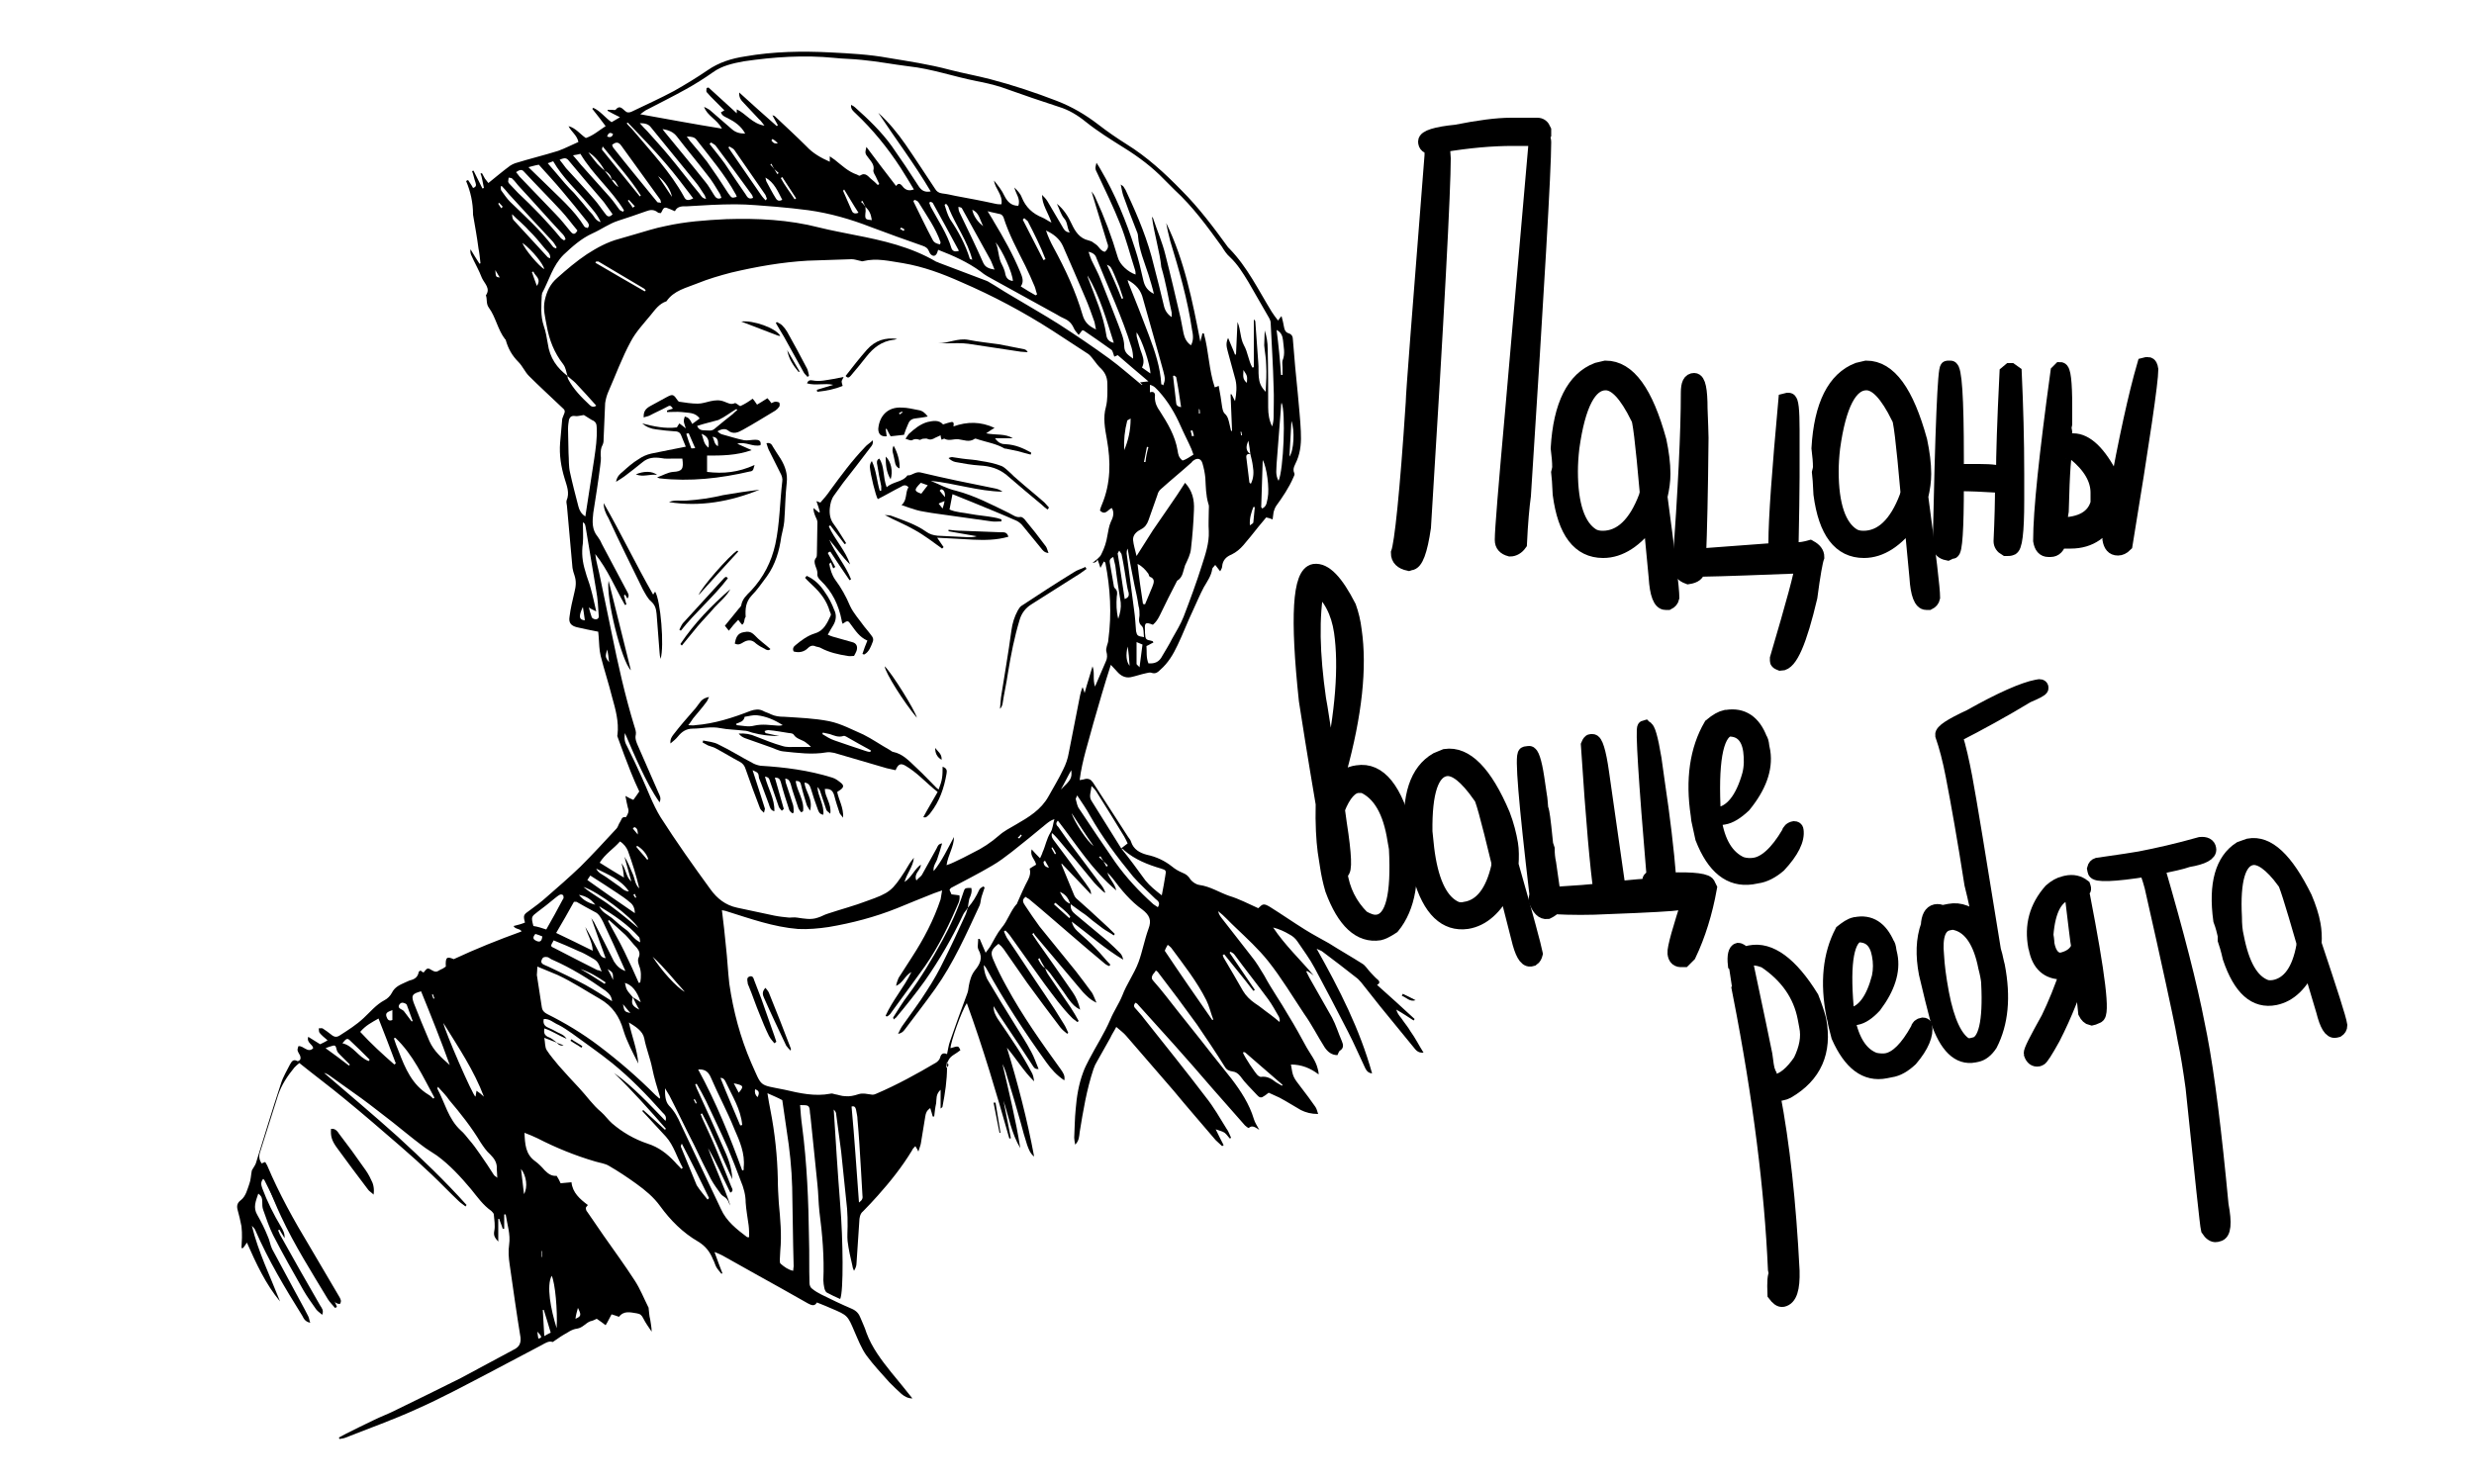 <?xml version="1.0" encoding="utf-8"?>
<!-- Generator: Adobe Illustrator 19.0.1, SVG Export Plug-In . SVG Version: 6.00 Build 0)  -->
<svg version="1.1" id="Слой_1" xmlns="http://www.w3.org/2000/svg" xmlns:xlink="http://www.w3.org/1999/xlink" x="0px" y="0px"
	 viewBox="0 0 500 300" style="enable-background:new 0 0 500 300;" xml:space="preserve">
<style type="text/css">
	.st0{stroke:#000000;stroke-width:3;stroke-miterlimit:10;}
</style>
<g>
	<g>
		<g>
			<path d="M54,239.3c-0.2-0.3-0.5-0.6-0.8-1c-0.6,0.7-0.4,1.3-0.2,1.9c1,2.7,2.3,5.3,3.8,7.8c0.4,0.7,0.8,1.4,0.7,2.3
				c-0.3-0.6-0.7-1.1-1-1.7c-0.1,0-0.2,0.1-0.3,0.1c0.2,0.4,0.3,0.8,0.5,1.1c2.6,4.7,5.3,9.4,8,14.1c0.3,0.5,0.8,1,0.4,1.9
				c-0.4-0.4-0.9-0.7-1.2-1.1c-0.9-1.3-1.8-2.5-2.6-3.9c-2.1-3.7-4.2-7.4-6.1-11.1c-0.8-1.6-1.4-3.4-2-5.1c-0.2-0.5-0.2-1.1-0.2-1.7
				c0-0.6-0.1-1.1-0.8-1.6c-0.5,1.5-1.1,2.8-0.2,4.3c0.8,1.4,1.5,2.8,2.1,4.3c0.4,0.8,0.5,1.8,0.9,2.6c1.4,2.6,2.8,5.2,4.2,7.8
				c1,1.9,2.1,3.8,3.1,5.8c0.2,0.4,0.2,0.8,0.4,1.3c-1-0.2-1.3-0.8-1.6-1.4c-3.5-5.6-6.9-11.3-9.5-17.3c-0.1-0.3-0.4-0.6-0.7-0.9
				c1.3,5.3,3.7,10.2,5.7,15.3c-2.9-3.5-4.8-7.6-6.7-11.9c-0.3,0.4-0.5,0.8-0.8,1.1c-0.1,0-0.2,0-0.3,0c0-0.7,0.1-1.4,0.1-2.1
				c0-0.8,0-1.5-0.1-2.3c-0.2-1.1-0.5-2.3-0.8-3.4c-0.2-0.8,0-1.4,0.7-1.9c1-0.8,1.3-2.2,1.7-3.3c0.3-0.8,0.3-1.7,0.5-2.7
				c0.2-0.4,0.6-0.9,0.8-1.4c1.7-5.4,3.3-10.8,5.1-16.2c0.4-1.3,1.2-2.6,1.8-3.8c0.3-0.5,0.6-1.2,1.5-0.7c0.1,0.1,0.6-0.2,0.6-0.4
				c0.1-0.2,0-0.6-0.1-0.8c-0.5-0.9-0.6-0.9-0.3-1.8c1-0.2,1.9,1.5,3,0.4c-0.1-0.8-1.4-1.1-1-2.3c0.8,0.5,1.6,1,2.4,1.5
				c0.4-0.2,0.9-0.4,1.5-0.8c-0.7-0.6-1.2-1-1.6-1.5c-0.2-0.2-0.1-0.6-0.2-0.9c0.3,0,0.6-0.1,0.8,0c0.6,0.4,1.2,0.8,1.8,1.3
				c0.6,0.5,1.1,0.5,1.7,0.1c1.7-1.1,3.3-2.1,4.8-3.5c1.3-1.2,2.5-2.7,4.2-3.6c0.6-0.3,1.2-0.9,1.5-1.5c0.6-1.2,1.6-1.6,2.7-2.1
				c0.3-0.1,0.6-0.3,0.9-0.4c0.9-0.2,1.6-0.6,1.8-1.6c0-0.2,0.2-0.3,0.4-0.4c0.2,0.2,0.4,0.3,0.6,0.4c0.8-1,0.8-1,1.8-0.4
				c0.5,0.3,0.9,0.3,1.3,0c0.2-0.1,0.5-0.3,0.8-0.4c0.2-0.1,0.4-0.3,0.6-0.4c-0.1-1.9,0.2-2.1,1.6-1.5c4.5-2.1,9-3.9,13.7-5.6
				c-0.2-0.6-1.3-0.4-1.6-1.1c0.8-0.2,1.6-0.4,2.3-0.7c-0.4-1.5-0.3-1.6,1-2.5c1.1-0.8,2.3-1.7,3.3-2.6c2.3-2,4.7-4.1,6.9-6.2
				c2.5-2.5,4.9-5.1,7.3-7.7c0.3-0.3,0.4-0.9,0.7-1.3c0.3-0.4,0.3-1.2,1.2-1c0.4-0.6,0.7-1.2,0.4-1.9c-0.2-0.7-0.3-1.4-0.5-2.4
				c0.7,0.4,1.1,0.6,1.6,0.8c0.4-0.5,0.7-1,1.2-1.7c-0.6-1.3-1.2-2.6-1.7-3.9c-0.9-2.3-1.8-4.6-2.6-6.9c-0.1-0.2-0.2-0.5-0.1-0.7
				c0.3-2.6-0.4-5.1-1.1-7.6c-0.7-2.8-1.6-5.5-2.3-8.3c-0.3-1.2-0.3-2.5-0.4-3.8c0-0.4-0.1-0.8-0.1-1.1c-1.6-0.3-3-0.6-4.3-0.9
				c-1.2-0.3-1.7-0.9-1.5-2.1c0.2-1.7,0.6-3.3,1-5c0.3-1.2,0.4-2.2,0-3.4c-0.2-0.5-0.3-1-0.4-1.5c-0.4-4.1-0.7-8.2-1.1-12.3
				c0-0.4-0.2-0.9-0.1-1.3c0.7-1.6,0-3.1-0.4-4.5c-0.7-2.3-1.1-4.7-0.9-7.2c0.1-1.5,0.3-3,0.4-4.5c0-0.3,0.1-0.6,0.2-0.8
				c0.5-1.2,0.5-1.2-0.4-2c-2.2-2.1-4.4-4.1-6.5-6.2c-0.8-0.8-1.3-2-2.1-2.8c-1.3-1.3-2.1-2.7-2.6-4.5c0,0,0-0.1-0.1-0.1
				c-1.5-1.9-1.9-4.5-3.3-6.4c-0.6-0.8-0.3-1.7-0.6-2.5c1-1.4-0.3-2.4-0.8-3.5c-0.6-1.6-1.5-3.1-2.2-4.7c-0.1-0.3-0.2-0.6-0.1-1.1
				c0.6,1,1.2,2,1.8,2.9c0.1,0,0.1,0,0.2-0.1c-0.1-1-0.2-2-0.4-3c-0.3-2.3-0.7-4.5-1.1-6.8c0,0,0-0.1,0-0.1c0-2.3-0.5-4.6-1.4-6.7
				c0.1-0.1,0.2-0.1,0.4-0.2c0.3,0.5,0.7,1,1,1.6c0.6-0.2,0.7-0.5,0.5-1.1c-0.3-0.8-0.4-1.6-0.7-2.3c0.1,0,0.2-0.1,0.3-0.1
				c0.6,1.2,1.2,2.4,1.8,3.6c0.1,0,0.2-0.1,0.3-0.1c-0.1-0.5-0.2-1-0.3-1.5c-0.1-0.5-0.2-1-0.4-1.4c0.1,0,0.2-0.1,0.3-0.1
				c0.2,0.4,0.4,0.7,0.6,1.1c0.2,0.3,0.5,0.6,0.7,0.9c1.5-1.2,2.9-2.4,4.4-3.5c0.3-0.2,0.7-0.4,1-0.5c2.9-0.9,5.8-1.6,8.7-2.5
				c1.4-0.5,2.7-1.2,4.1-1.8c-0.3-1.4-1.4-2-2-3.2c1.5,0.4,2.3,1.6,3.5,2.4c1.5-0.5,2.6-1.5,4-2.4c-0.9-1.2-1.8-2.4-2.7-3.5
				c0.1-0.1,0.2-0.2,0.2-0.2c1.4,0.6,2.4,2,3.7,2.9c0.5-0.3,1-0.6,1.7-1c-1-0.5-1.8-0.9-2.5-1.3c0-0.1,0-0.2,0-0.2
				c0.3,0,0.6,0,0.9,0c0.2,0,0.6,0.1,0.7,0c0.8-1,1.3-0.3,1.9,0.2c0.4,0.4,0.8,0.4,1.3,0.2c2.9-1.4,5.8-2.7,8.6-4.2
				c2.3-1.3,4.6-2.7,6.8-4.2c2.3-1.6,4.9-2.4,7.6-2.8c5.7-1,11.5-1.1,17.3-0.8c3.9,0.2,7.8,0.4,11.6,1.1c4.2,0.7,8.3,1.3,12.4,2.4
				c2.7,0.7,5.5,1.2,8.2,1.9c4.6,1.2,9.1,2.7,13.5,4.4c3.1,1.2,5.8,2.8,8.4,4.8c1.8,1.4,3.7,2.7,5.6,3.9c4.2,2.6,7.8,5.9,11.2,9.4
				c3.5,3.5,6.5,7.5,9.4,11.5c0.1,0.1,0.2,0.2,0.3,0.3c3.6,3.7,5.8,8.3,8.5,12.7c0.4,0.6,0.8,1.2,1.3,1.8c0.3-0.4,0.4-0.6,0.7-0.9
				c0.2,0.8,0.4,1.5,0.5,2.2c0.1,0.6,0.3,1.1,1,1.3c0.6,0.2,0.8,0.7,0.8,1.3c0.3,3.7,0.6,7.3,1,11c0.2,2.5,0.5,5,0.6,7.5
				c0.1,2,0,4-0.8,5.9c-0.3,0.8-1,1.6-0.5,2.6c0.1,0.2-0.1,0.6-0.2,0.8c-0.9,2.1-2.2,4-3.5,5.8c-0.2,0.3-0.4,0.8-0.5,1.2
				c-0.1,0.5-0.1,0.9-0.2,1.5c-0.5-0.2-0.8-0.3-1.3-0.4c-1,1.2-2.1,2.5-3.1,3.8c-0.5,0.6-1,1.2-1.5,1.8c-0.7,0.8-1.4,1.4-2.4,1.9
				c-1,0.4-1.8,1.1-1.9,2.4c0,0.3-0.2,0.6-0.4,1c-0.4-0.5-0.7-0.9-1-1.3c-0.2,0.3-0.6,0.6-0.6,0.8c-0.2,1.4-1,2.5-1.7,3.7
				c-0.8,1.5-1.5,3.2-2.2,4.7c-1.1,2.3-2,4.7-3.1,7c-0.9,1.9-1.9,3.6-3.5,5c-0.5,0.5-1,0.9-1.8,0.6c-0.3-0.1-0.7,0-1.1,0.1
				c-1,0.2-2.1,0.6-3.1,0.8c-1.1,0.2-2-0.3-2.7-1.1c-0.4-0.4-0.7-0.8-1.3-1.4c-1.3,4-2.4,7.9-3.5,11.7c-1,3.8-2.3,7.6-2.8,11.6
				c0.5-0.1,0.8-0.1,1-0.2c0.8-0.2,1.3,0.1,1.7,0.7c2.4,3.7,4.7,7.3,7.1,11c0.2,0.3,0.5,0.6,0.6,1c0.5,1.5,1.7,2.2,3.2,2.6
				c1.9,0.4,3.6,1.2,5.1,2.4c0.6,0.5,1.3,0.9,2,1.2c0.8,0.3,1.3,0.7,1.7,1.4c0.4,0.5,1.1,1,1.8,1.1c2.2,0.3,4,1.5,6,2.2
				c2,0.6,3.9,1.6,5.9,2.5c0.9-0.9,1.1-1,2.3-0.3c2.4,1.5,4.7,3.1,7.1,4.6c1.6,1,3.3,1.9,4.9,2.8c2.2,1.4,4.5,2.7,6.7,4.1
				c0.7,0.4,1.1,1.2,1.7,1.8c0.5,0.5,0.9,1,1.4,1.4c0.5,0.4,0.5,0.8-0.1,1.1c2.6,2.3,5.1,4.6,7.6,6.9c-0.1,0.1-0.1,0.2-0.2,0.3
				c-1.1-0.7-2.1-1.4-3.5-2.2c0.3,1.1,1,1.6,1.4,2.3c0.5,0.7,1,1.3,1.4,2c0.5,0.7,1,1.5,1.4,2.2c0.4,0.7,0.8,1.4,1.3,2.2
				c-1.2,0.1-1.6-0.6-2.1-1.2c-2.2-2.7-4.5-5.5-6.7-8.2c-1.3-1.6-2.5-3.2-3.8-4.8c-0.3-0.3-0.6-0.7-0.9-0.9
				c-2.3-1.8-4.6-3.6-6.9-5.3c-0.2-0.2-0.6-0.3-1.2-0.6c4.6,8.2,8.7,16.2,11.2,25.2c-0.9-0.1-1.2-0.7-1.4-1.1
				c-1.2-2.5-2.2-4.9-3.5-7.4c-2.2-4.3-4.4-8.5-6.7-12.8c-1-1.9-2.3-3.6-3.5-5.4c-0.4-0.6-1-1.1-1.6-1.4c-1-0.6-2.1-1.1-3.3-1.4
				c2.4,3.6,5.5,6.5,8.2,9.7c-0.4-0.3-0.8-0.6-1.3-0.9c-0.1,0-0.1,0.1-0.2,0.1c0.2,0.4,0.4,0.8,0.6,1.2c1.5,2.7,3.1,5.4,4.6,8.1
				c0.8,1.5,1.3,3.2,2,4.8c0.3,0.7,0.4,1.4-0.4,1.9c-0.2,0.1-0.3,0.5-0.5,0.9c-1.2,0-2-0.7-2.6-1.6c-1.4-2.2-2.6-4.6-4.1-6.7
				c-2.4-3.6-4.6-7.3-7.3-10.7c-2-2.5-4.3-4.6-6.6-6.8c-1.2-1.1-2.2-2.3-3.5-3.3c0.1,0.6,0.4,1,0.7,1.4c2,2.6,4,5.1,6,7.7
				c1,1.2,1.8,2.6,2.6,3.9c1.5,2.8,3.3,5.3,4.9,8.1c1.3,2.1,2.5,4.3,3.7,6.5c0.8,1.4,1.8,2.6,2.2,4.2c0.1,0.4,0.2,0.7,0.2,1.2
				c-1.7-1.3-3.5-2-5.6-2c0.4,2.5,0.4,2.5,2.1,4.7c1,1.3,1.9,2.5,2.8,3.8c0.3,0.4,0.4,0.9,0.6,1.5c-1.4,0-2.5-0.3-3.5-0.8
				c-1.4-0.8-2.8-1.7-4.3-2.5c-0.8-0.4-1.6-0.7-2.2-1c-0.5,0.4-0.9,0.7-1.3,0.9c-0.6,0.2-0.9-0.3-1.3-0.7c-1-1.1-2.2-2.2-3.1-3.5
				c-0.5-0.6-0.9-0.9-1.6-1c-0.7-0.1-1.2-0.3-1.6-1c-1.8-2.9-3.7-5.7-5.6-8.5c-2.6-3.6-5.2-7.1-7.9-10.6c-0.1-0.1-0.2-0.2-0.4-0.3
				c-0.2,0.3-0.4,0.6-0.6,0.8c-0.3,0.5-0.3,0.9,0.1,1.3c0.9,1,1.7,2,2.5,3c3.1,4,6.3,7.9,9.4,11.9c1.3,1.6,2.6,3.3,3.9,4.9
				c1.9,2.5,3.6,5.1,4.5,8.1c0.2,0.7,0.6,1.3,1.1,2.2c-0.8-0.5-1.4-1-2.1-0.4c-0.1,0.1-0.6-0.3-0.8-0.5c-2.2-2.5-4.4-5-6.6-7.5
				c-2.5-2.9-5.1-5.9-7.7-8.8c-2.4-2.7-4.9-5.4-7.3-8.1c-0.1-0.2-0.4-0.3-0.5-0.4c-0.6,0.6-0.2,1,0.1,1.3c0.5,0.6,1.1,1.2,1.6,1.9
				c4.2,5.3,8.4,10.5,12.5,15.9c1.6,2,2.9,4.3,4.2,6.4c0.4,0.5,0.6,1.2,0.9,1.8c-0.1,0.1-0.2,0.1-0.2,0.2c-0.4-0.4-0.7-0.9-1.1-1.2
				c-0.4-0.3-1-0.4-1.8-0.7c0.6,1.3,1.1,2.2,1.6,3.2c-0.1,0.1-0.2,0.1-0.3,0.2c-0.4-0.4-0.9-0.8-1.3-1.2c-2.8-3.3-5.7-6.6-8.5-10
				c-3.2-3.7-6.4-7.4-9.6-11.1c-0.5-0.6-1.2-1.1-2-1.8c-0.4,0.8-0.9,1.5-1.2,2.2c-0.9,1.6-1.8,3.2-2.7,4.8c-0.3,0.5-0.5,0.9-0.7,1.5
				c-1.4,4.2-2.1,8.5-2.8,12.8c-0.1,0.8-0.1,1.7-0.9,2.5c-0.1-0.6-0.2-1-0.2-1.4c0.1-1.9,0.1-3.9,0.3-5.8c0.2-2.5,0.6-5,1.5-7.4
				c0.3-0.9,0.8-1.8,1.2-2.6c1.4-2.7,3.1-5.3,4.3-8.1c0.7-1.7,1.7-3.1,2.4-4.8c0.9-2.4,2.4-4.4,3.3-6.8c0.8-2.2,1.2-4.5,2-6.7
				c0.7-1.8,0.2-2.8-1.2-3.9c-2.4-1.7-4.3-4-6-6.3c-0.3-0.4-0.7-0.8-1.1-1.2c0.4,1.3,1.5,2.2,1.8,3.6c-4.8-4-8-9.2-11.8-14.1
				c-0.6,0.6-0.2,1,0.1,1.3c1,1.4,2,2.9,3.1,4.3c1.8,2.4,3.6,4.8,5.4,7.2c0.4,0.5,0.8,1.1,1,1.8c-0.2-0.1-0.4-0.2-0.6-0.4
				c-0.7-0.7-1.5-1.4-2.1-2.2c-2.3-2.8-4.6-5.6-7-8.4c-0.3-0.3-0.6-0.7-1.1-1.1c-0.2,0.8,0.2,1.2,0.4,1.5c1.8,2.4,3.6,4.8,5.4,7.3
				c0.6,0.8,1.2,1.6,1.8,2.5c0.2,0.3,0.3,0.6,0.3,1.1c-2-2.1-3.9-4.1-5.9-6.2c0,0-0.1,0.1-0.1,0.1c0.9,2.1,1.7,4.2,2.6,6.3
				c0.1,0.2,0.2,0.4,0.4,0.6c1.8,1.6,3.6,3.2,5.4,4.9c0.8,0.7,1.6,1.5,2.4,2.3c-0.1,0.1-0.1,0.2-0.2,0.3c-0.7-0.5-1.5-0.9-2.2-1.4
				c-0.7-0.5-1.4-1.1-2.1-1.6c-0.7-0.6-1.4-1.2-2.2-1.7c-0.7-0.5-1.4-1-2.2-1.6c-0.1,1,0.3,1.5,0.9,2c2.2,1.8,4.4,3.7,6.6,5.5
				c0.9,0.8,1.7,1.6,2.5,2.4c0.3,0.3,0.5,0.8,0.6,1.3c-3.7-2.2-6.8-5-10.4-7.7c0.2,0.9,0.6,1.4,1.1,1.9c1.3,1.2,2.6,2.3,3.8,3.6
				c1,1,1.9,2.2,2.9,3.2c-0.1,0.1-0.1,0.2-0.2,0.3c-0.3-0.1-0.5-0.2-0.8-0.4c-2.5-2.1-4.9-4.1-7.3-6.2c-2.7-2.3-5.4-4.7-8.2-7
				c-0.2-0.1-0.4-0.2-0.6-0.4c-0.9,0.6-0.5,1.2-0.1,1.8c0.9,1.4,1.9,2.8,2.9,4.2c2.4,3,4.9,6,7.3,9c1.1,1.4,2.2,2.9,3.3,4.4
				c0.3,0.5,0.5,1.1,0.9,2c-1.3-0.6-2-1.4-2.7-2.1c-3.2-3.8-6.4-7.6-9.7-11.5c-0.1-0.1-0.2-0.3-0.3-0.5c-0.1,0.1-0.2,0.2-0.3,0.2
				c0.3,0.5,0.7,1,1,1.5c2.4,3.4,4.8,6.8,7.2,10.3c0.7,1,1.2,2.2,1.5,3.5c-1-0.5-1.5-1-2.4-2.2c-1.2-1.8-2.5-3.5-3.7-5.2
				c-0.3-0.4-0.6-0.7-1-1c-0.4-0.7-0.8-1.3-1.1-2c-0.1,0.1-0.2,0.1-0.3,0.2c0.4,0.7,0.7,1.4,1.4,1.8c0.2,0.5,0.4,1,0.7,1.4
				c1.5,2.2,3,4.4,4.5,6.6c0.6,0.9,1.1,1.8,1.6,2.7c-0.1,0.1-0.2,0.2-0.3,0.2c-0.3-0.3-0.7-0.5-1-0.8c-2.1-2.1-3.8-4.5-5.6-6.9
				c-2.4-3.3-4.7-6.6-7-9.8c-0.3-0.4-0.6-0.7-0.9-1c-0.1,0.1-0.2,0.1-0.3,0.2c0.2,0.5,0.4,0.9,0.6,1.3c2.6,3.8,5.1,7.7,7.7,11.5
				c1.3,1.9,2.6,3.9,3.8,5.9c0.4,0.6,0.6,1.2,0.9,1.8c-0.1,0.1-0.2,0.1-0.2,0.2c-0.5-0.4-1-0.8-1.4-1.3c-2.3-3-4.5-6-6.7-9
				c-1.6-2.3-3.2-4.6-4.8-6.9c-0.3-0.4-0.6-0.7-1-1c-1.4,1.1-1.7,1.7-1.1,3.1c0.8,1.9,1.7,3.7,2.7,5.5c3.2,5.9,7.1,11.4,11,16.8
				c0.4,0.6,0.9,1.2,0.7,2.2c-1.5-1-2.6-2.2-3.6-3.6c-4.4-6.1-8.6-12.5-12.2-19.1c-0.1-0.2-0.2-0.3-0.5-0.6c0.1,1.3,0.4,2.4,1,3.3
				c1.7,2.9,3.5,5.8,5.3,8.7c1.1,1.8,2.3,3.6,3.3,5.5c0.6,1.1,1,2.3,1.5,3.5c-0.8,0.1-1-0.4-1.2-0.7c-1.9-2.9-3.8-5.8-5.7-8.6
				c-0.7-1-1.4-2.1-2.2-3.4c0,1.2,0.4,1.8,0.8,2.5c1.3,1.9,2.6,3.8,3.9,5.8c1.1,1.7,2.1,3.4,3,5.1c0.3,0.5,0.4,1.1,0.5,1.8
				c-2.1-2-3.6-4.6-5.5-6.8c2.2,7.2,4.1,14.5,5.5,22c-0.8-0.6-1.1-1.5-1.4-2.3c-0.5-1.5-0.9-3-1.3-4.5c-0.9-3.2-1.8-6.3-2.8-9.5
				c-0.2-0.8-0.5-1.6-0.9-2.4c1.3,5.6,2.7,11.3,3.6,17c-1.8-3-2.3-6.3-3.4-9.6c0.5,2.5,1,5.1,1.5,7.6c-0.1,0-0.2,0-0.3,0.1
				c-2.6-9.2-5.3-18.3-8.6-27.4c-1.1,1.6-3.3,7.9-3.3,9.1c1.6-0.5,1.6-0.5,2,0.4c-0.4,0.3-0.8,0.6-1.3,0.9c-1,0.6-1.4,1.4-1.4,2.5
				c0,2.7-0.4,5.3-0.9,7.9c0,0.2-0.1,0.3-0.4,0.5c0-1.2,0-2.3,0-3.8c-1,0.9-0.8,1.9-0.9,2.7c-0.2,0.9-0.3,1.8-0.4,2.7
				c-0.1,0-0.2,0-0.3,0c-0.1-0.5-0.3-1-0.5-1.7c-0.7,0.5-0.9,1-1,1.7c-0.3,1.8-0.6,3.6-0.9,5.5c-0.1,0.5-0.3,0.9-0.5,1.6
				c-0.2-0.4-0.2-0.5-0.3-0.6c-0.1-0.1-0.1-0.2-0.3-0.5c-0.3,0.3-0.6,0.6-0.7,0.9c-2,3.3-4.4,6.3-6.9,9.1c-1,1.1-1.9,2.1-3,3.2
				c-0.5,0.4-0.6,0.9-0.7,1.5c-0.2,3-0.4,6-0.6,9c0,0.5-0.2,1-0.5,1.5c-0.1-0.3-0.3-0.6-0.3-0.9c-0.4-1.7-0.8-3.4-1-5.1
				c-0.1-1,0-2,0-3c0-1.2,0-2.3-0.1-3.5c-0.4-3.9-0.8-7.7-1.2-11.6c-0.3-2.5-0.7-5-1-7.5c0-0.4-0.2-0.7-0.5-1
				c0.4,6.4,0.8,12.8,1.3,19.1c0.6,7.4,0.7,17.7,0,19.2c-0.9-0.4-1.8-0.8-2.7-1.3c-0.2-0.1-0.4-0.5-0.5-0.9
				c-0.1-0.5-0.2-1.1-0.2-1.6c0.2-4.7-0.2-9.3-0.8-13.9c-0.2-1.8-0.2-3.7-0.4-5.5c-0.5-4.6-0.9-9.2-1.4-13.7c0-0.2-0.1-0.5-0.1-0.7
				c-0.1-1.6-0.2-1.6-2-1.6c0.1,1.4,0.2,2.8,0.4,4.2c1,7.6,1.3,15.2,1.4,22.8c0.1,3,0,6,0.1,9c0,0.4,0.2,0.9,0.5,1.1
				c0.6,0.5,1.3,0.9,1.9,1.2c2,1,4.1,2,6.2,2.9c0.9,0.4,1.4,1,1.7,1.8c0.4,1,0.9,2,1.2,3c1.1,3,3,5.5,5,8c1.4,1.7,2.8,3.4,4.3,5.3
				c-0.9,0-1.6-0.4-2.2-0.9c-0.9-0.8-1.7-1.6-2.5-2.4c-1.6-1.8-3.2-3.5-4.6-5.4c-1-1.4-1.7-3.2-2.4-4.8c-1.4-3.3-1.4-3.3-4.7-4.7
				c-0.9-0.4-1.9-0.8-2.9-1.2c-0.5,0.9-1.2,0.5-1.8,0.2c-3.5-2-7.1-4-10.7-6c-2.2-1.2-4.4-2.5-6.6-3.7c-0.4-0.2-0.8-0.4-1.6-0.7
				c0.6,1.7,1.1,3,1.6,4.3c-0.1,0-0.1,0.1-0.2,0.1c-0.3-0.4-0.7-0.8-1-1.3c-0.3-0.5-0.4-1.1-0.7-1.6c-0.6-1.5-1.5-2.7-3-3.6
				c-3.1-1.8-5.6-4.3-7.7-7.2c-1.3-1.8-3-3.2-4.8-4.5c-1.8-1.3-3.6-2.5-5.5-3.6c-0.8-0.5-1.8-0.6-2.8-0.9c-4.1-1.2-8-2.8-11.7-4.7
				c-0.8-0.4-1.6-0.7-2.6-1.1c0.1,2.3,0.2,4.3,2.1,5.7c0.7,0.5,1.4,1.2,2,1.9c0.7,0.7,1.4,1.2,2.4,1.1c0.3,0.5,0.6,1,0.8,1.5
				c0.8-0.1,1.4-0.1,2.2-0.2c0.2,2.1,1.7,3.4,3.3,4.6c-0.1,0.2-0.4,0.4-0.4,0.6c0,0.3,0.1,0.6,0.3,0.8c1.1,1.6,2.2,3.2,3.3,4.8
				c2.1,3,4.3,6,6.3,9.1c1.1,1.7,1.8,3.5,2.7,5.3c0.1,0.1,0.1,0.3,0.1,0.4c0.1,0.7,0.1,1.4,0.3,2.1c0.1,0.8,0.3,1.6,0.3,2.5
				c-0.6-0.9-1.2-1.7-1.7-2.7c-0.3-0.6-0.6-0.9-1.3-1c-1.3-0.2-2.6-0.6-3.6,0.7c-0.5-0.2-0.9-0.3-1.5-0.5c-0.4,0.7-0.7,1.4-1.2,2.2
				c-0.6-0.5-1.1-0.8-1.8-1.3c-0.4,0.2-0.8,0.4-1.3,0.5c-1,0.4-1.5,1.3-2.7,1.5c-1,0.1-1.9,0.8-2.8,1.3c-0.7,0.4-1.3,0.9-2.1,1.4
				c-0.7-0.3-1.5,0.2-2.2,0.6c-3.6,1.9-7.2,3.8-10.8,5.7c-4.8,2.5-9.6,5.1-14.6,7.3c-4.6,2.1-9.4,3.8-14.2,5.7
				c-0.4,0.2-0.9,0.2-1.3,0.3c0-0.1-0.1-0.2-0.1-0.3c0.5-0.3,1-0.5,1.5-0.8c1.8-0.9,3.6-1.8,5.5-2.7c1.4-0.7,2.8-1.2,4.2-1.9
				c4.5-2.2,9-4.4,13.4-6.6c3.6-1.9,7.2-3.9,10.8-5.8c1-0.5,1.4-1.2,1.3-2.4c-0.8-4.9-1.5-9.9-2.2-14.8c-0.2-1.3-0.3-2.7-0.1-4
				c0.3-2.1-0.4-4.1-0.7-6.1c-0.1,0-0.2,0-0.3,0c0,1,0,1.9,0,2.9c-0.1,0-0.2,0-0.3,0c-0.2-0.7-0.5-1.3-0.7-2c-0.1,0-0.2,0-0.2,0
				c0,1.4,0,2.9,0,4.6c-0.7-0.8-1-1.2-0.8-2.2c0.2-1,0-2.2-0.1-3.3c0-0.2-0.3-0.5-0.5-0.7c-1.7-1.2-2.8-2.8-4.1-4.4
				c-2.1-2.5-4.3-4.9-6.9-6.8c-1-0.7-2.1-1.3-3.1-2.1c-2-1.5-3.9-3.1-5.8-4.6c-2.1-1.6-4.2-3.3-6.4-4.9c-2.1-1.5-4.2-3-6.3-4.5
				c-0.4-0.3-0.8-0.5-1.2-0.6c5,4.3,10,8.5,14.9,12.9c4.8,4.4,9.5,8.9,13.9,13.8c-0.1,0.1-0.2,0.2-0.2,0.3c-0.5-0.4-1-0.7-1.4-1.1
				c-1.9-1.8-3.6-3.6-5.5-5.4c-2-1.9-4.1-3.8-6.3-5.7c-3.7-3.2-7.5-6.5-11.3-9.6c-2.9-2.4-6-4.7-9.1-7.2c-0.4,0.3-0.7,0.6-1,0.9
				c-1.4,1.7-2.6,3.5-3.3,5.6c-1.2,3.8-2.4,7.6-3.6,11.4c-0.3,0.8-0.3,1.6,0.3,2.4c0.2-0.1,0.4-0.2,0.7-0.3c0.1,0.2,0.3,0.5,0.4,0.7
				c2.4,5.7,5.4,11.1,8.6,16.4c2,3.4,4,6.8,6,10.2c0.2,0.4,0.5,0.8,0.1,1.4c-0.8,0-1.2-0.5-1.6-1.1c-1-1.6-1.9-3.1-2.9-4.7
				c-2.1-3.4-4.3-6.8-6.3-10.3c-1.2-2.1-2.2-4.4-3.3-6.6c-0.7-1.4-1.4-2.8-2.1-4.2c-0.1-0.1-0.3-0.2-0.6-0.5
				C53.9,237.1,53.9,238.2,54,239.3L54,239.3z M156.5,34.2c0.2,0.3,0.4,0.7,0.6,1c0.1-0.1,0.2-0.2,0.3-0.2
				C157.1,34.7,156.8,34.5,156.5,34.2c-0.2-0.3-0.4-0.7-0.6-1.1c-0.1,0.1-0.2,0.1-0.2,0.2C156,33.6,156.3,33.9,156.5,34.2z
				 M223,174.1c-0.2-0.3-0.4-0.7-0.6-1c-0.1,0.1-0.2,0.1-0.3,0.2C222.4,173.5,222.7,173.8,223,174.1c0.2,0.3,0.4,0.7,0.6,1.1
				c0.1-0.1,0.2-0.1,0.3-0.2C223.6,174.6,223.3,174.4,223,174.1z M123.6,36.3c-0.1-0.9-0.7-1.4-1.4-1.8c-0.6-1.3-2.3-3.3-3.3-3.7
				c0.7,0.9,1.2,1.6,1.8,2.3c0.5,0.5,1,1,1.5,1.4C122.7,35.1,123.1,35.7,123.6,36.3c0.4,0.6,0.8,1.2,1.4,1.5
				C124.6,37.2,124.4,36.4,123.6,36.3z M174.9,41.8c-0.2-0.4-0.4-0.8-0.6-1.2c-0.1,0.1-0.2,0.1-0.3,0.2
				C174.4,41.1,174.6,41.4,174.9,41.8c0,0.4,0.1,0.8,0,1.3c-0.1,1.2,0,1.3,1.3,1.4C176,43.2,175.7,42.6,174.9,41.8z M127.9,201.6
				c0.5,0.3,1,0.6,1.6,1c-0.8-2.3-1.8-3.5-3.2-3.9C126.6,200.1,126.6,200.1,127.9,201.6c-0.4,1.3-0.1,1.8,1.3,2.5
				C128.7,203.3,128.3,202.4,127.9,201.6z M252.7,91.8c-0.7-0.1-0.9,0.2-0.8,0.8c0.2,1.6,0.4,3.3,0.6,4.9c0,0.1,0.2,0.2,0.3,0.3
				c0.6-1.2,0.6-2.4,0.4-3.6C253.1,93.4,252.9,92.6,252.7,91.8c-0.1-0.8-0.2-1.7-0.4-2.7C251.8,90.2,251.7,91.1,252.7,91.8z
				 M226.6,171.5c0.4-0.3,0.8-0.6,1.3-1c-0.2-0.4-0.4-0.9-0.7-1.4c-1.9-3.1-3.8-6.2-5.7-9.2c-0.2-0.3-0.5-0.6-0.9-1
				c-0.1,1.2-0.6,2.1,0,3C222.6,165.1,224.6,168.3,226.6,171.5c1.7,2.1,3.3,4.3,4.9,6.5c0.9,1.1,2,2,3.3,3c0.3-1.5,0.5-2.7,0.7-3.9
				c0.2-1.1,0.2-1.2-0.8-1.5c-2.7-0.8-5.3-1.8-7.5-3.7C227.1,171.7,226.8,171.6,226.6,171.5z M112.6,210.8c-0.8-0.3-1.6-0.6-2.6-1
				c0.2,1,0.1,1.9,0.5,2.5c0.7,1.1,1.6,2.1,2.4,3.1c1.4,1.6,2.8,3.1,4.2,4.6c1.5,1.6,2.7,3.4,4.4,4.8c0.8,0.7,1.4,1.6,2.2,2.3
				c2.1,1.8,4.5,3.2,7.2,4.1c2.2,0.7,3.9,2,5.5,3.7c0.4,0.5,0.9,0.9,1.3,1.4c0.1-0.1,0.2-0.2,0.3-0.2c-1.2-2.1-1.8-4.5-3.4-6.3
				c-1.6-1.7-3.2-3.5-4.8-5.2c0.1-0.1,0.1-0.1,0.2-0.2c1.5,1.3,3,2.7,4.4,4c0.1-0.1,0.1-0.2,0.2-0.2c-3.4-3.9-6.8-7.7-10.5-11.3
				c3.9,2.8,7.1,6.3,10.4,9.7c0.3-0.9-0.2-1.3-0.6-1.7c-3.2-3.6-6.5-7-10.2-10c-2.6-2.1-5.4-4-8.1-6c-0.9-0.6-1.7-1.2-2.7-1.7
				c-1-0.4-1.8-1.3-3-1.2c-0.2,0.8,0.1,1.4,0.8,1.7c0.7,0.3,1.3,0.6,2,1c0.6,0.3,1.3,0.5,1.8,1.3c-1.7-0.7-2.9-1.6-4.5-2.1
				c-0.1,0.9,0,1.3,0.7,1.7C111.4,209.8,111.9,210.3,112.6,210.8L112.6,210.8z M114.7,76c0,0.2,0,0.4,0.1,0.6
				c1.1,2.1,2.7,3.7,4.4,5.3c0.3,0.3,0.8,0.5,1.3,0.1c-1.4-1.6-2.8-3.1-4.2-4.6C115.8,76.9,115.2,76.5,114.7,76
				c-0.3-0.8-0.3-1.6-0.9-2.4c-1.8-2.3-2.8-4.9-3.3-7.7c-0.3-1.7-0.8-3.4-0.4-5.2c0.4-1.8,1.1-3.3,2.5-4.5c1.9-1.7,3.9-3.4,6-4.8
				c2-1.3,4.2-2.5,6.5-3.1c1-0.3,2-0.6,3.1-0.9c2.1-0.6,4.2-1.3,6.3-1.7c4-0.9,8.1-1.2,12.3-1.4c6.3-0.2,12.6,0.1,18.8,1.7
				c2.4,0.6,4.7,1,7.1,1.5c5.7,1.1,11.4,2.4,16.5,5.4c0.2,0.1,0.4,0.1,0.5,0.2c3.2,1.2,6.3,2.4,9.5,3.6c0.3,0.1,0.5,0.2,0.8,0.4
				c1.4,0.8,2.7,1.7,4.1,2.5c3.3,2,6.7,3.9,10,6c3.4,2.2,6.8,4.5,10.1,6.9c2.2,1.6,4.3,3.5,6.4,5.2c0.1,0.1,0.2,0.1,0.3,0.1
				c-0.2-0.2-0.3-0.3-0.5-0.5c0.5-0.1,1-0.1,1.7-0.2c-2.3-1.9-4.2-3.6-6.2-5.3c-0.2,0.1-0.5,0.2-0.7,0.3c-0.2-0.5-0.3-1.2-0.6-1.4
				c-1.8-1.3-3.7-2.6-5.6-3.9c-0.1,0-0.2,0-0.3,0c-0.2,0.3-0.4,0.5-0.7,0.9c-0.4-0.5-0.8-0.9-1-1.4c-0.4-0.9-1-1.5-1.9-1.9
				c-0.5-0.2-1-0.5-1.5-0.8c-4.2-2.3-8.5-4.7-12.7-7c-0.9-0.5-1.9-1-2.7-1.7c-2.6-1.9-5.5-3.2-8.6-4.4c-0.1,0.2-0.1,0.4-0.2,0.6
				c-0.3,0.7-0.8,0.8-1.3,0.3c-0.2-0.2-0.3-0.5-0.4-0.7c-0.2-0.5-0.6-0.8-1.2-1c-3.5-1.2-7-2.5-10.5-3.8c-4.1-1.6-8.3-2.8-12.6-3.4
				c-2.2-0.3-4.3-0.5-6.5-0.7c-2.8-0.2-5.5-0.5-8.3-0.5c-3.2,0-6.5,0.2-9.7,0.4c-0.9,0-2-0.1-2.5,1c-0.6-0.3-1.2-0.5-1.7-0.7
				c-0.8-0.2-0.8,0.8-1.2,1.1c-0.2-0.1-0.5,0-0.6-0.2c-0.8-0.6-1.5-0.5-2.3-0.2c-1.9,0.7-3.8,1.3-5.6,1.9c-1.9,0.6-3.5,1.8-5.3,2.6
				c-2.2,1-4,2.6-5.8,4.3c-2.2,2.2-2.9,5.1-4.3,7.7c-0.1,0.1,0,0.3-0.1,0.4c-0.1,2.1-0.3,4.2,0.4,6.3c0.4,1.1,0.6,2.4,0.8,3.5
				C111.1,72.4,112.6,74.4,114.7,76z M220.8,113.8c0.8-0.7,1.5-1.1,1.8-1.8c0.6-1.2,1-2.4,1.2-3.7c0.2-1,0.3-1.9,0.7-2.8
				c0.4-0.8,0.8-1.8,0.2-2.8c-0.8,0.3-1.3,1.6-2.4,0.5c0.1-0.4,0.2-0.8,0.4-1.2c1.8-4.3,1.8-8.7,1-13.2c-0.4-2.2-0.8-4.4-0.2-6.5
				c0.4-1.6,0.3-3.2,0.3-4.7c0-1.5-0.6-2.5-1.6-3.4c-0.3-0.3-0.6-0.7-0.9-1.1c-0.4-0.5-0.8-1.1-1.3-1.5c-2.4-1.6-4.8-3.1-7.2-4.7
				c-5.9-3.8-12.1-7.1-18.6-9.9c-3.8-1.7-7.6-3.1-11.7-3.8c-2.7-0.4-5.3-1.1-8.1-0.4c-0.2,0.1-0.5-0.1-0.7-0.1
				c-0.5-0.1-1-0.3-1.6-0.3c-3,0.1-5.9,0.2-8.9,0.3c-5.2,0.3-10.3,1.2-15.4,2.4c-2.3,0.6-4.7,1.3-6.9,2.2c-2.2,0.9-4.7,1.4-6.2,3.6
				c-1.5,0.5-2.3,1.7-3.2,2.8c-1.4,1.7-3,3.4-4,5.3c-1.8,3.3-3.1,6.9-4.6,10.3c-0.3,0.7-0.5,1.5-0.6,2.2c-0.1,2.3-0.2,4.6-0.3,7
				c0,0.5,0,1-0.2,1.4c-0.4,0.7-0.4,1.3-0.4,2.1c0.1,0.7,0,1.5-0.1,2.2c-0.4,3.2-0.9,6.3-1.4,9.5c-0.2,1.7-0.3,3.4,0.9,4.8
				c0.3,0.4,0.6,0.9,0.8,1.4c1.7,3.2,3.4,6.4,5.1,9.6c0.2,0.4,0.6,0.9,0.1,1.5c-0.2-0.3-0.3-0.6-0.5-0.8c-0.1,0.1-0.1,0.1-0.2,0.2
				c0.2,0.6,0.3,1.2,0.5,1.8c-0.1,0-0.2,0.1-0.3,0.1c-2-3.5-3.5-7.2-6-10.3c0.2,1.7,0.7,3.2,1,4.8c0.8,3.7,1.5,7.4,2.3,11.1
				c1.3,6.4,2.7,12.7,4.6,18.9c0.2,0.6,0.4,1.2,0.3,1.7c-0.2,0.8,0.1,1.5,0.4,2.2c1.4,3.2,2.8,6.4,4.2,9.6c0.2,0.5,0.6,1,0.2,1.9
				c-1.6-2.3-2.7-4.5-3.8-6.8c-1.1-2.3-2.1-4.6-3.2-7.2c-0.2,1.3,0,1.9,0.5,2.8c1,2,1.9,3.9,2.8,5.9c1.3,2.8,2.3,5.7,3.9,8.3
				c3.2,5,6.6,9.8,10.1,14.6c1.3,1.8,3,3.2,5.4,3.7c2.5,0.5,5,1.1,7.5,1.6c1,0.2,2,0.3,3,0.4c0.5,0,1-0.1,1.6,0
				c1.4,0.2,2.8,0.5,4.2,0c0.7-0.2,1.3-0.6,2-0.8c2.7-0.9,5.4-1.6,8-2.6c4.5-1.6,5-2,7.6-6c0.3-0.5,0.6-1,0.9-1.5
				c0.2-0.3,0.4-0.6,0.9-1.2c-0.2,1.9-1.4,3.1-1.9,4.9c1.5-1,2-2.6,3.3-3.5c0,1.2-1.5,1.7-0.9,3.2c0.4-0.5,0.8-0.7,1.1-1.1
				c1-1.8,2-3.6,3-5.4c0.2-0.4,0.3-0.9,1.1-1c-0.3,1.1-0.6,2-0.9,2.9c-0.2,0.9-1,1.6-0.8,2.7c1.7-2.1,2.8-4.5,4.1-6.9
				c0,2-1.2,3.6-1.5,5.7c0.6-0.2,1.1-0.4,1.5-0.6c1.3-0.6,2.5-1.2,3.8-1.9c1.9-0.9,3.7-2.1,5.3-3.5c1-0.9,2.2-1.5,3.4-2.2
				c2.6-1.5,5.1-3,6.6-5.7c1-1.8,2.1-3.6,3-5.5c0.5-1,0.9-2.1,1.1-3.3c0.8-3.9,1.5-7.8,2.3-11.7c0.1-0.4,0.2-0.9,0.5-1.6
				c0.2,0.6,0.3,0.8,0.4,1.2c0.5-1.9,1.1-3.6,1.6-5.4c0.5,1.3,0,2.5,0.5,4.1c0.8-1.9,1.5-3.5,2.2-5.1c0.3-0.6,0.3-1.3,0.1-2
				c-0.1-0.3,0-0.7,0.1-1.1c0.1-0.4,0.3-0.8,0.3-1.3c0.7-5.2,0.4-10.4-0.6-15.5c0-0.1-0.2-0.2-0.3-0.3c-0.2,0.4-0.4,0.7-0.7,1.3
				c-0.2-0.7-0.4-1.2-0.6-1.7C221.6,113.7,221.3,113.7,220.8,113.8z M232.8,43.8c0.1,0.2,0.3,0.3,0.3,0.5c0.8,2.4,1.8,4.7,2.4,7.1
				c1.1,4.3,2.1,8.6,3.1,12.9c0.2,1,0.4,2.1,0.6,3.1c0.2,0.9,0.6,1.8,1.5,2.4c0.6-1.1,0.4-2.2,0.2-3.2c-0.9-6.1-2.6-12-4.4-17.9
				c-0.3-1.2-0.6-2.4-0.8-3.6c3.7,7.6,5.3,15.8,6.9,24c0.1-0.6,0.3-1.1,0.4-1.7c0.1,0,0.2,0,0.3,0c1,3.6,1,7.3,2.2,10.9
				c0.4-0.1,0.6-0.2,0.8-0.3c0.3,1.5,0.5,2.9,0.7,4.3c0.1,0.5,0.2,1,0.5,1.3c0.7,0.6,0.8,1.4,1,2.2c0.1,0.4,0.2,0.9,0.3,1.3
				c0.1,0,0.1,0,0.2,0c-0.1-2.5-0.2-4.9-0.3-7.4c0.1,0,0.1,0,0.2,0c0.2,0.4,0.4,0.8,0.7,1.4c0.3-1.6,0.4-3,0.1-4.3
				c-0.5-1.8-1-3.6-1.5-5.5c-0.2-0.9-0.6-1.7,0-3c0.5,1.3,1,2.3,1.4,3.4c0.1,0,0.1,0,0.2-0.1c0.1-2.2,0.2-4.3,0.3-6.5
				c0.7,1.6,0.5,3.2,1.3,4.7c0.8,1.4,0.9,3.1,1.7,4.5c0.1,0,0.2,0,0.3-0.1c0-3.2,0-6.4,0-9.6c0.2,0.1,0.3,0.3,0.3,0.4
				c0.2,2.8,0.4,5.5,0.6,8.3c0.1,1,0,1.9,0.1,2.9c0.1,1.1,0.4,2,1.4,3c0.1-2,0.2-3.7,0.1-5.4c0-1.3-0.3-2.7-0.4-4c0-1,0.1-2,0.1-3
				c0.4,1.2,0.6,2.5,0.6,3.7c0.1,4,0.1,8,0.1,11.9c0,1.3,0.2,2.6,0.8,3.8c0.2-0.6,0.3-1.3,0.3-1.9c0-2,0.1-4,0-6
				c-0.1-4.4-0.4-8.7-0.6-13.1c0-0.3-0.2-0.7-0.3-0.9c-1.4-2.4-2.8-4.9-4.2-7.3c-1.1-1.8-2.2-3.6-3.7-5c-0.7-0.6-1.2-1.4-1.7-2.2
				c-2.9-4-5.8-8-9.5-11.4c-0.7-0.7-1.4-1.4-2.1-2.1c-2.4-2.5-5.2-4.6-8.1-6.4c-2.7-1.7-5.3-3.3-7.8-5.3c-1.6-1.3-3.4-2.4-5.4-3
				c-1.8-0.6-3.6-1.2-5.4-1.8c-2.1-0.7-4.2-1.5-6.3-2.2c-1.6-0.5-3.3-0.9-4.9-1.2c-4.6-0.9-9.1-2.5-13.8-3c-3.2-0.4-6.3-1-9.5-1.3
				c-1.8-0.2-3.7-0.2-5.5-0.4c-6.1-0.6-12.2-0.2-18.3,0.7c-2.2,0.4-4.4,0.9-6.2,2.2c-1.7,1.2-3.6,2.4-5.4,3.4
				c-2.7,1.5-5.5,2.9-8.2,4.3c-0.3,0.2-0.6,0.4-1.1,0.8c5.6,1,10.9,2,16.5,2.9c-1-1.9-3-2.6-3.6-4.4c0.4,0.2,0.8,0.4,1.1,0.6
				c1.5,1.3,3,2.6,4.5,3.9c0.8,0.7,1.6,0.9,2.7,0.9c-0.8-1.5-2.1-2.4-3.5-3.1c-0.6-0.3-1.2-0.5-1.4-1.2c0.2-0.1,0.4-0.2,0.7-0.4
				c-0.7-0.7-1.3-1.3-2-2c-0.5-0.5-1.1-1.1-1.6-1.7c-0.1-0.2,0-0.5,0-0.8c0.1,0,0.2-0.1,0.4-0.1c1.9,1.7,3.7,3.4,5.7,5.2
				c0-0.3,0-0.5,0-0.8c1.9,0.9,3.1,2.9,5.6,3.3c-0.5-0.6-0.7-1-1.1-1.3c-1-1.1-2.1-2.2-3.1-3.3c-0.5-0.5-1-1.1-0.9-2.1
				c2.5,2.3,5,4.5,7.6,6.8c0.1-0.1,0.1-0.1,0.2-0.2c-0.3-0.6-0.7-1.2-1.1-2c0.3,0.1,0.4,0.1,0.5,0.2c2.1,2,4.3,4,6.4,6.1
				c1.3,1.4,2.9,2.3,4.7,3.1c0-0.5,0-0.7,0-1.1c0.4,0.3,0.7,0.5,1,0.7c1.4,1.1,2.7,2.4,4.5,3c0.2,0.1,0.5,0.3,0.6,0.2
				c1.2-0.8,1.7,0.3,2.4,0.8c0.4,0.3,0.8,0.7,1.2,1.1c0.1-0.1,0.2-0.1,0.3-0.2c-0.2-0.5-0.5-1-0.7-1.5c-0.2-0.4-0.5-0.8-0.5-1.2
				c0.3-1.1-0.4-1.8-1-2.6c-0.7-0.9-0.7-0.9-0.4-2.2c2,2.7,4,5.3,6,7.9c0.6-0.9,1.1-0.2,1.5,0.3c0.6,0.6,1.2,0.7,2.1,0.4
				c-0.9-1.5-1.8-3-2.7-4.4c-2.6-4-5.6-7.7-9.1-11c-0.4-0.4-1-0.8-0.9-1.7c0.4,0.2,0.6,0.3,0.8,0.5c2.7,2.4,5.3,4.9,7.4,7.8
				c1.9,2.7,3.7,5.4,5.5,8.2c0.6,0.9,1.3,1.2,2.4,1c-3.3-5.6-7.1-10.6-10.6-15.9c2.1,1.9,3.9,4.1,5.5,6.4c2,2.9,4,6,6,9
				c0.3,0.5,0.7,0.8,1.4,0.9c0.9,0.1,1.8,0.3,2.7,0.5c2.7,0.5,5.4,1,8.1,1.6c0.4,0.1,0.8,0.1,1.2,0.1c0.3-2-1.3-3.1-1.5-4.8
				c0.8,1,1.6,2,2.1,3.1c0.6,1.2,1.4,2,2.8,2c0.5-1.4-0.5-2.4-0.8-3.7c0.6,0.6,1.2,1.2,1.5,2c0.8,2,2.2,3.3,4.2,4.1
				c0.5,0.2,1,0.6,1.8,1c-0.7-2.1-1.9-3.6-1.9-5.6c0.4,0.4,0.8,0.8,1.1,1.3c1,1.7,2,3.4,3,5.1c0.3,0.5,0.5,1.1,1.5,1.2
				c-0.6-1-0.4-2-1.1-2.8c-0.7-0.8-1-2-1.5-3c1.4,1.1,2.3,2.6,3,4.1c0.7,1.5,1.6,2.9,3.4,3.3c0.3,0.1,0.7,0.2,0.9,0.4
				c0.4,0.3,0.8,0.5,1.1,0.9c0.4,0.5,0.7,0.9,1.3,1c0.6-0.5,0.8-1.1,0.5-1.7c-0.8-2.5-1.5-5-2.3-7.5c-0.3-1-0.6-2-0.9-3
				c0.3,0.4,0.6,0.8,0.8,1.3c1.8,3.9,3.3,7.9,4.5,12c0.4,1.5,2.1,3,3.6,3.5c0-0.3,0-0.6-0.1-0.9c-1-3.1-1.8-6.3-3-9.3
				c-1.4-3.5-3-6.8-4.6-10.2c-0.5-1-0.5-1-0.2-2.2c0.3,0.5,0.6,0.9,0.8,1.3c3,5.1,5.2,10.5,7,16.1c0.7,2.1,1.2,4.3,1.7,6.5
				c0.3,1.2,0.9,2,2.1,2.6c-0.3-1.3-0.7-2.6-1.1-3.9c-0.8-2.5-1.9-5-2.1-7.7c0-0.5-0.2-0.9-0.4-1.4c-0.9-2.3-1.8-4.6-2.6-6.9
				c-0.2-0.6-0.3-1.3-0.5-2.2c0.4,0.3,0.5,0.3,0.6,0.5c0.3,0.4,0.5,0.8,0.7,1.3c2.2,4.7,4.2,9.5,5.4,14.6c0.7,2.7,1.4,5.4,2,8
				c0.2,1,0.7,1.8,1.6,2.4c0-0.4,0-0.6,0-0.9c-0.7-3.1-1.2-6.2-2.1-9.2C234.4,50.9,233.3,47.5,232.8,43.8z M190.4,180
				c-0.8,0.3-1.2,0.4-1.7,0.6c-2.5,1-5,2-7.4,3c-4.5,1.8-9.1,3-13.8,3.8c-2,0.3-4.2,0.5-6.2,0.4c-5-0.4-9.7-2.1-14.5-3.6
				c-0.2-0.1-0.5-0.1-0.9-0.2c0.3,2.5,0.6,4.9,0.8,7.2c0.3,2.6,0.4,5.1,0.7,7.7c0.8,5.5,2.2,10.8,4.4,15.9c2.3,5.1,1.4,4.4,6.8,5.5
				c3,0.7,6.1,1.4,9.2,0.8c0.3-0.1,0.6,0,0.9,0.1c0.7,0.1,1.4,0.4,2.1,0.4c0.9,0.1,1.8-0.1,2.7-0.4c0.9-0.3,1.9,0,2.8,0.1
				c0.3,0,0.6-0.1,0.8-0.2c4.2-1.8,8.2-4,12.1-6.3c0.3-0.2,0.7-0.6,0.8-1c0.2-0.9,0.8-1,1.4-0.7c0.2-0.9,0.3-1.8,0.6-2.6
				c1.1-3.2,2.3-6.5,3.5-9.7c0.2-0.5,0.2-1,0.3-1.5c0.2-1.1,0.5-2.2,1.2-3.1c1-1.2,1.7-2.5,0.8-4.1c-0.1-0.2-0.2-0.5-0.2-0.7
				c0-0.5,0.1-1.1,0.1-1.6c0.1,0,0.2,0,0.3,0c0.4,0.9,0.7,1.7,1.2,2.8c0.4-0.6,0.8-1,1-1.4c0.7-1.2,1.3-2.5,2.2-3.6
				c1.3-1.5,1.8-3.5,3.2-5c0,0,0-0.1,0-0.1c0.7-1.6,1.4-3.2,2.2-4.7c0.4-0.8,0.5-1.5,0.3-2.2c0.5-0.3,0.9-0.6,1.3-0.8
				c-0.2-1.1-1.3-1.7-0.9-3.1c0.6,0.7,1.1,1.2,1.7,1.8c0.2-0.5,0.4-0.8,0.5-1.2c0.6-1.3,0.8-2.7,1.6-4c0.5-0.8,0.5-1.8,0.8-2.7
				c-0.7,0.2-1.2,0.6-1.7,1c-2.3,1.9-4.6,3.8-6.9,5.6c-1.3,1-2.6,2-4,2.8c-2.7,1.6-5.5,3-8.3,4.5c-0.1,0.1-0.2,0.2-0.3,0.4
				c0.1,0.3,0.3,0.6,0.4,0.9c0.6,0.1,1.1,0.1,1.6,0.2c0.2,1.1-0.4,1.9-0.7,2.7c-2,4.6-4.3,9.1-7.4,13.2c-2,2.7-3.9,5.4-5.9,8.1
				c-0.2,0.2-0.4,0.4-0.7,0.5c-0.1-0.1-0.2-0.1-0.2-0.2c1.4-3.1,3.7-5.7,5.2-8.8c-1.3,0.7-1.7,2.2-3.1,2.8c0.1-0.6,0.3-1.1,0.5-1.6
				c0.9-1.4,1.8-2.8,2.7-4.2c2.4-3.7,4.4-7.5,5.8-11.7C190.2,181.1,190.3,180.7,190.4,180z M232.1,134.1c1.3,0.1,2.2-0.3,2.8-1.5
				c0.7-1.2,1.4-2.3,2-3.5c0.8-1.4,1.7-2.9,2.3-4.4c1.3-3.4,2.6-6.9,3.7-10.4c0.7-2.2,1.5-4.5,1.4-6.9c-0.1-1.4,0-2.8,0-4.2
				c0-0.5,0.1-1-0.1-1.4c-0.5-1.7-0.5-3.4-0.6-5.2c-0.1-1-0.3-2-0.6-3c-0.3-0.9-1-1.1-1.8-0.5c-0.2,0.1-0.3,0.3-0.4,0.4
				c-2,1.8-4.1,3.5-6.1,5.3c-0.4,0.3-0.7,0.8-0.8,1.3c-0.6,1.7-1.2,3.4-1.8,5.1c-0.3,0.8-0.7,1.4-1.5,1.8c-0.8,0.4-1.7,1.1-1.6,2.2
				c0.1,1,0.4,1.9,0.7,3.2c1.2-1.9,2.2-3.5,3.3-5.2c1.1-1.6,2.2-3.2,3.3-4.8c1.1-1.6,2.2-3.2,3.2-4.8c1.5,1.6,1.9,3.5,1.8,5.5
				c-0.1,2.6-0.3,5.2-0.6,7.8c-0.1,1.2-0.7,2.3-1.2,3.4c-0.4,1.1-0.4,2.4-1.6,3.1c-1.2,2.3-2.4,4.7-3.5,7c-0.4,0.8-0.8,1.4-1.4,1.9
				c-1.5-0.6-1.7-0.4-1.6,1c0,0.2,0,0.4,0,0.6c0.1,1.4,0.1,1.4,1.5,1.7c0.1,0,0.1,0.1,0.2,0.3c-0.5,0.2-0.9,0.5-1.4,0.7
				C231.8,131.7,231.6,132.9,232.1,134.1z M108.6,195.4c0,0.8-0.1,1.3-0.1,1.7c0.3,2.2,0.7,4.3,1,6.5c0.1,0.7,0.5,1.1,1.1,1.4
				c3.6,1.8,7.1,3.9,10.4,6.4c4.1,3.1,7.9,6.4,11.5,10c0.2,0.2,0.5,0.4,0.8,0.7c0.1-0.2,0.1-0.2,0.1-0.3c-0.6-2-1.2-3.9-1.6-5.9
				c-0.4-2-1.2-3.9-1.6-6c-0.3-1.5-1.8-2.4-3.1-3.2c0.6,2.8,1.7,5.5,1.9,8.3c-1.1-2.2-2.3-4.4-3-6.7c-0.8-2.8-2.2-4.9-4.8-6.4
				c-2.8-1.6-5.5-3.4-8.5-4.8C111.6,196.6,110.2,196.1,108.6,195.4z M155.1,221c0.2,1.3,0.4,2.4,0.6,3.4c0.9,4.6,1.4,9.3,1.5,14
				c0,1.6,0.1,3.2,0.2,4.8c0.3,3.2,0.6,6.4,0.3,9.6c0,0.6-0.1,1.3-0.1,1.9c0,0.3,0,0.7,0.2,0.8c0.7,0.6,1.5,1.2,2.5,1.4
				c0-0.4,0.1-0.7,0.1-0.9c0-1.4-0.1-2.7-0.1-4.1c-0.1-4-0.1-7.9-0.2-11.9c-0.1-3.8-0.5-7.6-1.1-11.4c-0.3-2.1-0.6-4.2-0.9-6.2
				C157.2,221.9,156.2,221.5,155.1,221z M141.9,225.1c-0.1,0-0.2,0.1-0.3,0.1c0.1,0.3,0.2,0.5,0.3,0.8c1,2.2,2,4.3,2.9,6.5
				c1,2.4,2,4.9,3,7.4c0.2,0.4,0.5,0.9-0.2,1.2c-1.5-3-2.8-6.1-4.5-9c1.4,3.9,3.2,7.6,4.5,11.6c-0.3-0.4-0.4-1-0.7-1.3
				c-0.3-0.4-0.9-0.6-1.2-1c-0.7-1-1.4-1.9-2-3c-1.2-2.3-2.3-4.6-3.4-6.9c-1.7-3.3-3.3-6.7-5-10c-0.3-0.5-0.6-1-0.9-1.5
				c0,1.3,0,2.6,0.8,3.5c1.1,1.1,1.8,2.4,2.4,3.8c2.7,5.7,5.4,11.4,8.1,17.1c1.1,2.5,3.2,4.1,5.3,5.7c0.1,0,0.2,0,0.4,0
				c0-0.8,0-1.6-0.1-2.4c-0.2-1.5-0.5-3.1-0.6-4.6c0-1.5-0.4-3-1-4.4c-0.8-2.2-1.7-4.4-2.6-6.6c-1.4-3.2-2.9-6.3-4.4-9.5
				c-0.6-1.2-1.2-2.3-1.9-3.5c-0.1,0-0.2,0.1-0.3,0.1c0.1,0.3,0.2,0.5,0.3,0.8c1.8,3.9,3.6,7.9,5.3,11.8c0.9,2,1.8,4,1.9,6.6
				C145.8,233.7,144.1,229.2,141.9,225.1z M118,83.9c-0.8,0.1-1.3,0.3-1.8,0.2c-0.7-0.1-1,0.2-1.2,0.7c-0.1,0.6-0.2,1.2-0.2,1.9
				c0,1.6,0.1,3.3,0.1,4.9c0.1,1.3,0,2.6,0.3,3.9c0.5,2.3,1.1,4.6,1.7,6.9c0.2,0.8,0.6,1.5,1.4,2c0.6-4,1.2-7.9,1.8-11.7
				c0.3-2.1,0.6-4.1,0.5-6.2c0-0.8-0.2-1.3-1-1.6C119.1,84.6,118.5,84.2,118,83.9z M126.4,196.3c-0.1-0.3-0.3-0.6-0.4-0.9
				c-1.3-3-2.7-6-4.1-9c-0.4-0.8-0.9-1.7-1.6-2c-1.3-0.7-2.6-1.4-3.8-2.1c-0.1,0-0.2,0-0.5,0c-1.1,2-2.3,4.1-3.6,6.3
				c2.5,1.2,4.8,2.3,7.4,3.6c-0.1-1.9-1.1-3.3-1.5-4.8c1,1.7,1.9,3.5,2.8,5.2c0.2,0.4,0.4,1,1.3,1.1c-1-2.7-1.9-5.3-2.9-8.1
				c0.3,0.5,0.6,0.8,0.7,1.1c1.3,2.5,2.6,5.1,3.9,7.7C124.7,195.3,125.3,195.9,126.4,196.3z M241.2,91.9c-0.2-0.5-0.3-0.8-0.4-1.1
				c-0.7-1.6-1.5-3.1-2.2-4.7c-1.1-2.5-2.5-4.9-4.4-7c-0.5-0.5-0.9-1.1-1.8-1.3c0,0.5,0,0.9,0,1.5c1-0.3,1.1,0.4,1,1
				c0,1.1,0.4,2,1,2.8c1.6,2.5,3.1,5,3.6,8c0.1,0.7,0.2,1.4,1,2C239.7,92.9,240.4,92.4,241.2,91.9z M88.5,219.7
				c-0.1,0.2-0.1,0.4-0.1,0.4c1.5,2.8,2.2,6.1,4.7,8.4c0.7,0.6,1.2,1.3,1.7,1.9c0.8,0.9,1.5,1.9,2.2,2.9c1,1.4,1.9,2.8,2.8,4.2
				c0.1,0.2,0.4,0.3,0.7,0.6c0-0.8-0.1-1.3-0.1-1.8c0.1-1.2-0.5-2.1-1.3-2.9c-0.8-0.7-1.4-1.6-2-2.5c-1.8-3-4-5.8-6.3-8.5
				C90.2,221.5,89.4,220.7,88.5,219.7z M247.4,192.9c-0.1,0.1-0.2,0.2-0.3,0.2c0.1,0.2,0.1,0.3,0.2,0.5c1.3,2.2,2.6,4.4,3.9,6.7
				c0.6,1,1.4,1.8,2.4,2.5c1.1,0.7,2,1.5,3,2.2c0.7,0.5,1.4,1.1,2,1.6c0.1-0.4,0-0.7-0.1-1c-0.7-1.2-1.4-2.5-2.2-3.6
				c-2.2-3-4.6-6-6.8-9c-0.2-0.3-0.5-0.4-0.8-0.6c-0.1,0.1-0.1,0.1-0.2,0.2c1.7,2.5,3.4,5,5.1,7.5c-0.1,0.1-0.2,0.2-0.3,0.2
				C251.4,197.8,249.4,195.4,247.4,192.9z M221.5,66.6c-0.1-0.6-0.2-1.1-0.3-1.5c-0.6-1.7-1.2-3.4-1.9-5c-1.5-3.5-3-7-4.5-10.4
				c-0.7-1.5-1.9-2.4-3.4-3.1c0.4,1.2,0.9,2.3,1.5,3.4c2.4,4.4,4.5,8.9,5.9,13.7C219.2,65.1,220,65.9,221.5,66.6z M150,236.6
				c0.1,0,0.2,0,0.3-0.1c0-0.2,0-0.3,0-0.5c0.3-2.8-0.8-5.3-1.9-7.8c-1.4-3.5-3.2-6.8-4.7-10.3c-0.5-1.2-1.2-1.8-2.6-1.7
				C144.7,222.8,147.5,229.7,150,236.6z M85.1,200.4c-1.8,0.5-2,0.8-1.5,2.3c1,2.6,2.1,5.2,3.2,7.8c0.9,2,2.5,3.4,4.1,4.8
				C89.1,210.3,87.1,205.3,85.1,200.4z M217.7,160.8c-0.1,0.3-0.3,0.6-0.3,0.7c0.2,0.7,0.3,1.5,0.7,2c2.4,3.6,4.8,7.2,7.3,10.8
				c2.2,3.1,4.8,5.9,7.7,8.5c0.3,0.2,0.6,0.4,0.9,0.6c0.6-0.9,0-1.3-0.5-1.7c-1.5-1.5-3.1-2.9-4.5-4.5c-3.2-3.9-6.2-7.9-8.7-12.3
				C219.6,163.6,218.7,162.3,217.7,160.8z M209.3,59.7c0.1-0.1,0.2-0.1,0.3-0.2c-0.2-0.5-0.3-1.1-0.5-1.6c-0.6-1.4-1.2-2.8-1.9-4.2
				c-1.6-3.2-3.3-6.3-4.4-9.8c-0.1-0.2-0.3-0.5-0.6-0.6c-0.7-0.2-1.5-0.3-2.6-0.6c0.5,0.9,0.9,1.4,1.2,2c2,3.3,3.9,6.7,5.4,10.3
				c0.4,1,0.8,1.9,0.1,2.9C207.4,58.6,208.4,59.2,209.3,59.7z M125.6,174.5c1,1.3,0.9,2.8,2,3.7c-0.5-1.7-0.9-3.3-1.4-5
				c0.7,1,1.1,2.2,1.6,3.3c0.5,1,0.5,2.3,1.4,3.1c-0.6-2.6-1.4-5.1-2.3-7.6c-0.3-0.7-0.8-1.4-1.6-1.9c-1.3,1.5-3,2.5-4.1,4.3
				c1.6,1,3.2,2,4.9,3C126,176.3,125.9,175.5,125.6,174.5z M79.7,215.2c0.1-0.1,0.2-0.2,0.3-0.2c-1.1-3-2.3-6-3.5-9.1
				c-1.4,0.8-2.6,1.4-3.7,2.7C75,211,77.3,213.1,79.7,215.2z M220,50.9c0.2,0.7,0.4,1.2,0.6,1.7c0.6,1.3,1.3,2.5,1.8,3.8
				c1.2,3,2.4,6.1,3.6,9.2c0.5,1.4,1.2,2.9,1.2,4.3c0,1.5,0.9,1.9,1.8,2.6c0-0.8-0.1-1.5-0.3-2.2c-1.9-6.2-4.7-12.1-7.1-18.1
				C221.4,51.5,220.9,51.1,220,50.9z M245,206.2c0.1,0,0.2-0.1,0.2-0.1c-0.5-1.3-0.8-2.7-1.4-3.9c-1.9-3.8-4.6-7.2-7.1-10.6
				c-0.2-0.2-0.4-0.4-0.7-0.6c-0.3,0.5-0.5,0.9-0.6,1.2C238.6,197,241.8,201.6,245,206.2z M123.1,186c-0.1,0.1-0.2,0.1-0.2,0.2
				c1.1,2.1,2.3,4.1,3.3,6.2c1,2.1,2,4.2,2.9,6.3c0.1,0,0.2-0.1,0.3-0.1c0.2-1.1,0.2-2.3-0.2-3.3c-0.2-0.6-0.4-1.2-0.1-1.8
				c0.3-0.7,0.1-1.3-0.4-1.9c-0.8-0.8-1.5-1.8-2.3-2.6C125.3,188,124.2,187,123.1,186z M79.9,209.8c-0.1,0-0.2,0.1-0.3,0.1
				c0.3,0.9,0.6,1.8,1,2.7c1.3,3.4,2.7,6.7,6,8.7c0.4,0.2,0.7,0.6,1,0.8c0.1-0.1,0.1-0.2,0.2-0.2C85.5,217.7,83.5,213.2,79.9,209.8z
				 M106.8,33.8c1.2,1.2,2.3,2.2,3.3,3.2c2.8,2.8,5.9,5.4,8,8.8c0.1,0.2,0.5,0.2,0.7,0.3c0.1-0.2,0.3-0.5,0.2-0.7
				c-0.1-0.3-0.3-0.6-0.5-0.8c-1.6-2-3.2-4-4.9-6c-1.5-1.8-3.1-3.5-4.7-5.3C108.2,33.4,107.6,33.6,106.8,33.8z M119,122.8
				c0.2,0.8,0.4,1.4,0.6,2c0.1,0.2,0.5,0.4,0.8,0.4c0.4,0,0.7-0.3,0.6-0.8c-0.1-1.7-0.2-3.4-0.5-5c-0.7-4.2-1.4-8.4-2.1-12.6
				c-0.1-0.5-0.1-1-0.6-1.2c0,1.4,0.1,2.9,0,4.2c-0.3,2-0.1,3.8,0.5,5.7c0.3,1.2,0.8,2.3,1.1,3.5c0.4,1.4,0.7,2.9,1.1,4.6
				C119.9,123.3,119.6,123.2,119,122.8z M97.8,221.7c-2-5.3-5.1-9.9-8.2-14.9c0.3,1.7,6,14.8,6.5,14.9c0.1-0.4,0.1-0.7,0.2-1.2
				C96.9,220.9,97.4,221.3,97.8,221.7z M123.7,202.4c-0.1-1.1-0.7-1.6-1.3-2.1c-3.4-2.4-6.9-4.6-10.8-6.3c-0.3-0.1-0.6-0.4-0.9-0.5
				c-0.5-0.1-1-0.1-1.2,0.5c-0.3,0.6,0.1,0.9,0.6,1.1c0.2,0.1,0.5,0.2,0.7,0.3c2.5,1.2,5.1,2.4,7.5,3.7
				C120.1,200.1,121.8,201.2,123.7,202.4z M145.8,40c-0.1-0.3-0.2-0.6-0.3-0.8c-0.8-1.3-1.6-2.7-2.6-3.9c-2-2.6-4.1-5.1-6.1-7.7
				c-0.7-0.9-1.6-1.3-2.9-1.5c0.3,0.4,0.5,0.7,0.7,0.9c2.6,3.2,5.3,6.4,7.9,9.7c0.7,0.8,1.2,1.8,1.8,2.7
				C144.6,39.9,145,40.4,145.8,40z M235.1,77.9c0.4-1.1,0.4-1.4,0-2.9c-0.6-2.3-1.3-4.6-1.9-6.8c-0.7-2.6-1.5-5.2-2.2-7.8
				c-0.4-1.7-1.4-2.9-3.1-3.8c0.1,0.4,0.1,0.5,0.2,0.7c1.4,3.5,2.8,7,4.1,10.5c1.2,3.2,2.3,6.4,2.5,9.9
				C234.8,77.7,234.9,77.7,235.1,77.9z M110.4,187.9c1.2-2.1,2.3-4.1,3.3-6c0.1-0.1,0.2-0.3,0.2-0.4c0-0.2,0-0.5-0.2-0.6
				c-0.1-0.1-0.5-0.1-0.6,0c-0.4,0.2-0.7,0.5-1.1,0.8c-1.1,0.9-2.2,1.8-3.3,2.6c-1.3,1-1.4,1-0.9,2.9
				C108.6,187.3,109.5,187.6,110.4,187.9z M104.3,34.8c0.3,0.4,0.5,0.6,0.7,0.9c2.4,2.5,4.9,5.1,7.3,7.6c1.1,1.1,2,2.3,3,3.5
				c0.5,0.6,0.9,0.7,1.4-0.2c-1.1-1.3-2.1-2.7-3.3-4c-2.5-2.7-5-5.2-7.5-7.9C105.5,34.2,105,34.3,104.3,34.8z M173.6,243.1
				c0.7-0.5,0.8-0.9,0.7-1.5c-0.1-1.7-0.2-3.5-0.3-5.2c-0.2-3.4-0.4-6.8-0.7-10.1c0-0.7-0.2-1.3-0.3-2c-0.1-0.4-0.3-0.8-0.9-0.6
				C172.7,230.1,173.1,236.5,173.6,243.1z M113.1,32.3c0.5,0.6,0.9,1.2,1.3,1.7c1.9,2.1,3.9,4.2,5.7,6.3c0.8,0.9,1.5,2,2.3,3
				c0.4,0.6,0.9,0.6,1.4,0c-0.6-0.8-1.2-1.7-1.8-2.5c-2.4-2.8-4.8-5.6-7.2-8.5C114.3,31.8,113.8,32,113.1,32.3z M148.9,39.8
				c-0.1-0.2-0.1-0.4-0.2-0.5c-2.2-4-5.1-7.4-7.9-11c-0.4-0.6-1.1-0.7-2-0.7c0.4,0.5,0.6,0.9,0.9,1.2c1.1,1.3,2.2,2.6,3.2,3.9
				c1.5,2.1,2.9,4.2,4.3,6.4C147.9,40,147.8,40.1,148.9,39.8z M129.3,24.9c0.6,0.7,1,1.1,1.5,1.6c1.5,1.7,3,3.3,4.4,5
				c2.1,2.5,4.1,5.2,6.2,7.7c0.3,0.4,0.5,0.9,1.3,1c-0.2-0.4-0.2-0.7-0.4-0.9c-0.6-0.9-1.2-1.9-1.9-2.7c-2.9-3.6-5.9-7.2-8.8-10.8
				C131.1,25.1,130.4,24.9,129.3,24.9z M140.1,40.1c-1.9-2.5-3.7-4.9-5.6-7.1c-2.4-2.8-5-5.5-7.6-8.2c0,0-0.1,0-0.1,0
				c0,0-0.1,0.1-0.1,0.1c0,0,0,0.1,0,0.1c0.4,0.5,0.9,0.9,1.3,1.4c3.6,4.3,7.5,8.4,10.2,13.3C138.6,40.6,139.1,40.6,140.1,40.1z
				 M123.7,29.3c0.1,0.2,0.1,0.3,0.2,0.5c2.9,3.7,5.9,7.3,8.9,11c0.1,0.2,0.5,0.1,0.8,0.2c-0.1-0.4-0.1-0.6-0.2-0.7
				c-2.6-3.6-5.2-7.2-7.8-10.8C125,28.6,124.4,28.7,123.7,29.3z M121.6,196.4c-0.8-2.1-0.8-2.1-2.4-3c-0.7-0.4-1.4-0.8-2.2-1.1
				c-1.7-0.8-3.4-1.5-5.1-2.2c-0.7,1.2-0.7,1.2,0.2,1.6c2.9,1.5,5.8,3,8.6,4.4C120.9,196.1,121.2,196.2,121.6,196.4z M201,54.5
				c-0.4-0.9-0.6-1.6-0.9-2.1c-1.9-3.4-3.8-6.9-5.7-10.3c-0.1-0.2-0.5-0.2-0.7-0.3c0,0.6,0.1,0.9,0.3,1.3c1.6,3.3,3.2,6.6,4.7,10
				C199.1,54,199.8,54.3,201,54.5z M231,122.1c0.1,0,0.3,0,0.4,0.1c0.5-1.2,1-2.4,1.5-3.6c0.3-0.8,0.6-1.6-0.5-2
				c-0.2-0.1-0.2-0.4-0.3-0.6c-0.6-0.8-1.2-1.5-2.2-2C230.2,116.8,230.6,119.4,231,122.1z M118.7,177.9c3.2,2.3,6.4,4.5,9.6,6.7
				c0-0.9-0.3-1.7-1-2.2c-0.8-0.7-1.7-1.3-2.6-1.9c-1.8-1.2-3.5-2.3-5.4-3.5C119.1,177.3,118.9,177.6,118.7,177.9z M114,48.6
				c0.1-0.1,0.2-0.2,0.3-0.2c-0.1-0.6-0.5-1-0.9-1.4c-2.8-3-5.5-6.1-8.3-9.1c-0.6-0.6-1-1.3-1.6-1.8c-0.1-0.2-0.5-0.1-0.7-0.2
				c0,0.3-0.1,0.5-0.1,0.8c0,0.1,0.1,0.3,0.2,0.4c0.6,0.6,1.2,1.3,1.8,1.9c3.1,2.9,6,5.9,8.7,9.2C113.6,48.3,113.8,48.5,114,48.6z
				 M231.2,128.8c-0.1-0.8,0-1.8-0.4-2.2c-0.8-0.7-0.6-1.4-0.5-2.2c0-0.6,0-1.3-0.2-1.9c-0.2-1.4-0.5-2.8-0.8-4.1
				c-0.5-2.5-1-5-1.4-7.5c-0.2,0.4-0.2,0.7-0.2,1c0.5,3.8,1,7.6,1.5,11.4c0.2,1.4,0.3,2.9,0.4,4.3
				C229.8,128.5,229.9,128.6,231.2,128.8z M258.4,97.2c1-2.2,1.5-14,0.6-15.8c-0.1,0.3-0.1,0.6-0.1,0.8c-0.3,3.9-0.6,7.7-0.9,11.6
				C258,94.8,257.7,96,258.4,97.2z M115.8,31.4c0.7,0.8,1.1,1.3,1.6,1.9c2,2.2,3.9,4.4,5.9,6.6c0.7,0.8,1.3,1.7,1.9,2.5
				c0.2,0.2,0.5,0.3,0.7,0.4c0.1-0.1,0.2-0.2,0.2-0.3c-2.5-4.1-6.3-7.2-8.8-11.4C116.9,31.2,116.5,31.3,115.8,31.4z M101.4,37.6
				c-0.1,0-0.1,0.1-0.2,0.1c0,0.3,0,0.6,0.1,0.8c0.6,0.8,1.1,1.6,1.8,2.3c3,2.9,6.1,5.7,8.6,9c0.1,0.2,0.4,0.3,0.6,0.4
				c0.1-0.1,0.2-0.1,0.2-0.2c-0.3-0.5-0.6-1-1-1.4c-2.9-3.1-5.8-6.2-8.7-9.4C102.4,38.7,101.9,38.1,101.4,37.6z M143.7,28.8
				c-0.1,0.1-0.2,0.2-0.3,0.3c1,1.3,2.1,2.6,3.1,4c1.4,2.1,2.8,4.2,4.2,6.2c0.3,0.5,0.6,1.1,1.5,0.7c-0.1-0.2-0.1-0.5-0.3-0.7
				c-2.4-3.3-4.8-6.6-7.3-9.9C144.4,29.2,144,29,143.7,28.8z M184.8,40.4c-0.1,0.1-0.1,0.2-0.2,0.3c1.3,2.6,2.5,5.2,3.9,7.8
				c0.3,0.6,0.9,0.8,1.5,0.9c0-0.2,0.1-0.3,0.1-0.4c-1-2.9-2.8-5.4-4.4-8C185.5,40.6,185.1,40.5,184.8,40.4z M110.7,33
				c0.7,0.8,1.2,1.4,1.8,2.1c0.6,0.7,1.1,1.3,1.7,2c0.6,0.7,1.2,1.3,1.8,1.9c0.6,0.7,1.2,1.4,1.8,2.1c0.6,0.7,1.1,1.4,1.7,2
				c0.6,0.6,0.8,1.5,1.9,1.8c-0.7-1.6-1.7-2.6-2.6-3.7c-2.3-2.8-5.1-5.3-7-8.6C111.5,32.7,111.2,32.8,110.7,33z M259.1,219.5
				c0-0.1,0.1-0.1,0.1-0.2c-2.5-2.2-5-4.3-7.5-6.5c-0.1-0.1-0.2-0.1-0.3-0.1c0,0-0.1,0-0.1,0c0,0-0.1,0.1-0.1,0.1c0.4,1,2.4,4,3,4.6
				c0.2,0.1,0.4,0.3,0.6,0.3c1.3-0.2,2.2,0.4,3.1,1.1C258.4,219.1,258.8,219.3,259.1,219.5z M255.1,102.8c1-0.5,0.9-1.4,1.1-2.1
				c0.4-2-0.2-6.3-1-7.7c-0.1,3.2-0.2,6.2-0.3,9.3C254.8,102.5,255,102.6,255.1,102.8z M225,112.6c-0.7,0.3-0.8,0.7-0.7,1.2
				c0.3,1.5,0.5,3.1,0.8,4.6c0,0.2,0.1,0.4,0.2,0.5c0.6,0.5,0.5,1.1,0.4,1.7c-0.1,1.5-0.1,2.9,0.3,4.5c0.4-1.2,0.6-2.2,0.5-3.3
				c-0.4-2.5-0.8-5-1.1-7.5C225.3,113.8,225.1,113.2,225,112.6z M154.7,40.5c0.1-0.1,0.2-0.2,0.3-0.3c-0.1-0.3-0.2-0.5-0.3-0.8
				c-2.1-3-4.2-6.1-6.3-9.1c-0.2-0.3-0.6-0.4-1-0.7c-0.1,0.1-0.1,0.2-0.2,0.2c0.2,0.3,0.4,0.6,0.6,0.9c2,2.9,4,5.8,6,8.7
				C154.2,40,154.5,40.2,154.7,40.5z M219.8,55.7c0,0.2,0.1,0.4,0.1,0.5c1.4,3.8,3.1,7.5,3.7,11.6c0.1,0.7,0.5,1.3,1.5,1.5
				C223.6,64.6,222.3,59.9,219.8,55.7z M143,242.5c0.1-0.1,0.2-0.2,0.3-0.3c-1.8-3.7-3.6-7.4-5.5-11c-0.2,0.3-0.2,0.5-0.2,0.6
				c1.1,2.6,2.1,5.2,3.2,7.8C141.5,240.7,142.3,241.6,143,242.5z M112.5,268.5c0.2-3.6-0.3-9.1-1-10.6
				C110.4,259.9,111.3,264.7,112.5,268.5z M111.2,52.2c0.1-1-0.7-1.4-1.2-2.1c-0.5-0.6-1-1.2-1.5-1.8c-0.5-0.6-1.1-1.2-1.7-1.8
				c-0.5-0.6-1.1-1.1-1.6-1.6c-0.6-0.5-1.1-1-1.7-1.6c0,0.5,0.1,1,0.3,1.2c2.3,2.5,4.6,5,6.9,7.5C110.8,52.1,110.9,52.1,111.2,52.2z
				 M227.3,121.1c0.8-0.3,0.9-0.7,0.8-1.3c-0.2-0.6-0.3-1.2-0.4-1.8c-0.3-1.9-0.6-3.9-1-5.8c0-0.3-0.3-0.5-0.5-0.9
				c-0.2,0.4-0.4,0.6-0.3,0.7C226.4,114.9,226.8,117.9,227.3,121.1z M149.6,227.5c0.1,0,0.3,0,0.4-0.1c-0.3-3.2-2-5.8-3.3-8.6
				c-0.2-0.4-0.4-0.9-1.1-0.9C146.9,221.2,148.3,224.4,149.6,227.5z M201.2,49c0.7,1.4,0.5,3.1,1.3,4.5c0.3,0.6,0.6,1.3,0.7,2
				c0.2,0.8,0.7,1.2,1.5,1.3C204.7,55.3,202.5,50.4,201.2,49z M121.1,183.2c0.5,1.2,1.7,1.7,2.6,2.4c0.9,0.8,1.9,1.7,2.9,2.4
				c0.9,0.7,1.5,1.9,2.8,2.5c-0.1-0.5-0.1-0.8-0.2-1C126.9,186.9,124.1,185,121.1,183.2z M188,40.8c-0.1,0.1-0.1,0.1-0.2,0.2
				c0.1,0.3,0.2,0.5,0.3,0.8c1.5,2.8,3.3,5.4,4.2,8.4c0.2,0.5,0.6,0.8,1.5,0.5c-1.8-3.3-3.5-6.5-5.3-9.7
				C188.4,40.9,188.1,40.8,188,40.8z M258.9,75.8c0.1,0,0.2,0,0.3,0c0-0.5,0-1,0-1.5c0-0.5-0.1-1,0-1.4c0.6-1.4,0.2-2.8,0.1-4.1
				c-0.1-0.8-0.3-1.6-1.3-2.1C258.4,69.8,258.7,72.8,258.9,75.8z M229.7,67.2c0,0.5,0,0.8,0.1,1.1c0.3,1.1,0.6,2.3,1,3.3
				c0.3,0.9,0.5,1.7,0,2.7c0.6,0.4,1.1,0.8,1.7,1.2C232.5,73.8,230.7,68.4,229.7,67.2z M121.8,29.6c-0.1,0.4-0.2,0.6-0.1,0.7
				c2.5,3.1,5.1,6.3,7.6,9.4c0.1-0.1,0.2-0.1,0.2-0.2C127.3,36,124.5,33,121.8,29.6z M117.9,179.3c1.8,1.5,3.8,2.5,5.6,3.9
				c1.9,1.4,3.7,2.9,5.5,4.4C127.7,185.4,120.8,180.2,117.9,179.3z M191.2,41.2c-0.1,0.1-0.2,0.1-0.3,0.2c0.3,1,0.6,2,1.1,2.9
				c1.7,2.5,3.1,5.1,4,8c0,0.1,0.2,0.1,0.5,0.2c-1-3.8-3.3-6.9-4.7-10.3C191.7,41.7,191.4,41.4,191.2,41.2z M130.3,58.9
				c0.1-0.1,0.1-0.1,0.2-0.2c-0.1-0.1-0.2-0.3-0.4-0.4c-3-1.8-6.1-3.6-9.1-5.4c-0.1-0.1-0.4,0-0.6,0c0,0.1,0,0.2-0.1,0.2
				C123.7,55.1,127,57,130.3,58.9z M207,44.1c-0.1,0.1-0.2,0.2-0.3,0.3c1.4,2.7,2.8,5.5,4.2,8.2c0.1-0.1,0.2-0.1,0.4-0.2
				c-1-2.6-2.3-5.2-3.6-7.7C207.5,44.5,207.2,44.3,207,44.1z M120.5,175.6c0.4,0.9,1.3,1.2,2,1.7c0.8,0.6,1.6,1.1,2.4,1.7
				c0.7,0.4,1.2,1.2,2.2,1.2C125.5,177.8,122.9,176.8,120.5,175.6z M74.5,214.5c0.1-0.1,0.2-0.2,0.2-0.3c-1.3-1.3-2.6-2.6-3.9-3.8
				c-0.6-0.6-0.8-0.5-1.6,0.5C71.4,211.4,72.4,213.7,74.5,214.5z M154.7,35.9c0.1,0.3,0.1,0.6,0.2,0.8c0.6,1.1,1.2,2.3,1.9,3.4
				c0.3,0.5,0.7,0.6,1.3,0.3C157.2,38.7,156.5,36.9,154.7,35.9z M228.5,84.6c-0.4,0.3-0.7,0.3-0.7,0.5c-0.5,1.9-0.7,3.9-0.6,5.9
				C228,89.1,228.5,87.1,228.5,84.6z M70.5,215.4c0.1-0.1,0.2-0.1,0.2-0.2c-0.7-0.7-1.3-1.3-2-2c-0.2-0.2-0.5-0.5-0.6-0.8
				c-0.3-1.2-0.3-1.2-1.5-0.8c-0.2,0.1-0.4,0.1-0.8,0.3C67.6,213.2,69.1,214.3,70.5,215.4z M131.9,193.4c1.6,2.6,4.9,6.3,6.5,7.1
				C136.2,198.1,134.4,195.7,131.9,193.4z M261,85.1c-0.1,2.4-0.3,4.8-0.4,7.2C261.5,91.1,261.7,87,261,85.1z M229.7,129.8
				c0,1.7,0,3.1,0,4.4c0,0.2,0.3,0.3,0.6,0.7c0.2-1.6,0.4-3,0.6-4.6C230.7,130.2,230.4,130.1,229.7,129.8z M105.6,49.1
				c0.3,1.2,3.5,4.9,4.4,5.3C109.8,53.4,107.7,50.7,105.6,49.1z M237.2,75.9c-0.1,0.2-0.2,0.2-0.1,0.3c0.2,1.7,0.4,3.5,0.6,5.2
				c0,0.4,0.2,0.8,1,0.9c-0.3-2.1-0.6-4.1-1-6.1C237.6,76.1,237.4,76,237.2,75.9z M109.9,264.8c-0.1,0-0.2,0-0.2,0
				c0.1,1.7,0.2,3.4,0.3,5.3c0.5-0.3,0.9-0.5,1.3-0.7C110.8,267.8,110.4,266.3,109.9,264.8z M83.2,206.5c0.1,0,0.1-0.1,0.2-0.1
				c-0.4-1.1-0.8-2.2-1.2-3.3c-0.1-0.2-0.6-0.4-0.9-0.4c-0.3,0-0.6,0.3-0.7,0.6c-0.1,0.4,0.2,0.6,0.6,0.8c0.3,0.1,0.6,0.5,0.8,0.8
				C82.4,205.4,82.8,206,83.2,206.5z M226.7,60.4c0.1,0,0.2-0.1,0.3-0.1c-0.3-0.8-0.5-1.6-0.8-2.4c-0.3-0.8-0.7-1.6-1-2.4
				c-0.7-1.6-0.7-1.6-1.5-2C224.8,55.8,225.8,58.1,226.7,60.4z M170.6,38.3c-0.2,0.2-0.2,0.3-0.2,0.3c0.6,1.4,1.2,2.7,1.8,4.1
				c0.2,0.4,0.6,0.6,1.3,0.3C172.5,41.5,171.6,39.9,170.6,38.3z M216.6,164.4c0.4,1.6,3.2,5.8,4.4,6.6
				C219.5,168.9,218.1,166.7,216.6,164.4z M105.3,236.3c0.2,1.7,0.4,3.3,0.6,5.1C106.7,240,106.4,237.7,105.3,236.3z M253.6,102.5
				c-0.1,0-0.2,0-0.3,0c-0.4,1.1-0.8,2.2-0.7,3.7c0.4-0.3,0.7-0.4,0.7-0.6C253.4,104.5,253.5,103.5,253.6,102.5z M214.4,159.6
				c2-1.9,2.3-2.3,2.1-3.9C215.7,157.1,215.1,158.4,214.4,159.6z M79.3,204.2c-1.1,0.4-1.4,0.6-1.2,1.3c0.2,0.6,0.5,1,1.2,0.7
				C79.3,205.5,79.3,204.9,79.3,204.2z M196.5,42.4c0.2,1.2,1.1,2.5,2.2,3.3C198,44.4,197.9,43,196.5,42.4z M117,180.9
				c0.8,1,1.8,1.6,3.3,2C119.3,181.6,118.2,181.1,117,180.9z M122.2,198.9c0.1-0.1,0.1-0.2,0.2-0.3c-1.6-1.1-3.2-2.1-5.1-2.7
				C119,196.8,120.6,197.9,122.2,198.9z M158.1,35.8c-0.1,0.1-0.2,0.1-0.3,0.2c0.8,1.5,1.9,2.9,2.8,4.3c0.1-0.1,0.2-0.1,0.3-0.2
				C160,38.7,159,37.2,158.1,35.8z M133,35.6c0.9,1.3,1.8,2.7,2.8,4.2C135.6,38.5,134.4,36.6,133,35.6z M117.8,122.7
				c-0.9,1.9-0.8,2.6,0.4,2.7C118.1,124.4,117.9,123.5,117.8,122.7z M213.3,182.5c-0.1,0.1-0.2,0.2-0.3,0.3c1,0.9,2.1,1.9,3.1,2.8
				c0.1-0.1,0.2-0.2,0.2-0.3C215.5,184.2,214.3,183.4,213.3,182.5z M109.6,189.3c-0.5-0.2-1-0.4-1.4-0.5c-0.6,0.7-0.5,1.1,0.2,1.4
				C109,190.5,109.5,190.4,109.6,189.3z M130.8,173.8c0.1-0.1,0.2-0.1,0.2-0.2c-0.4-1.1-1.2-2-2.2-2.6c-0.1,0.1-0.2,0.1-0.2,0.2
				C129.3,172.1,130.1,172.9,130.8,173.8z M148.3,219c0.4,0.8,0.7,1.3,1,1.9C150.4,219.6,150.3,219.4,148.3,219z M107.8,54.9
				c-0.1,0-0.2,0.1-0.3,0.1c0.3,0.9,0.6,1.7,1,2.8C109.5,56.3,108.1,55.8,107.8,54.9z M227.9,130.7c-0.4,1.7-0.3,3,0.4,3.9
				C228.2,133.1,228.1,131.9,227.9,130.7z M252,77.4c0.1-1.4,0.1-1.4-0.7-2.6C251.3,75.8,251,76.6,252,77.4z M214.2,180.3
				c0.6,1.1,1,2,2.1,2.4C215.9,181.6,215.4,180.8,214.2,180.3z M232.1,90.4c-0.1,0-0.2,0-0.3-0.1c-0.2,1-0.4,2.1-0.6,3.1
				c0.1,0,0.2,0,0.3,0C231.6,92.4,231.8,91.4,232.1,90.4z M116.3,266.6c1.2-0.5,1.2-0.8,0.5-2.2
				C116.6,265.1,116.4,265.8,116.3,266.6z M123.9,198.1c0-1.5,0-1.5-1.1-2.2C123.3,196.8,123.6,197.4,123.9,198.1z M125.9,203
				c0.3,1.5,0.3,1.5,1.5,1.8C126.9,204.2,126.5,203.7,125.9,203z M122.7,131.3c-0.4,1.5-0.4,1.5,0.4,2.6
				C123,132.9,122.9,132.1,122.7,131.3z M152.6,220.2c-0.1,0.7,0,1.1,0.5,1.6C153.5,221,153.5,220.5,152.6,220.2z M100.1,54.6
				c0.1,1.4,0.1,1.4,0.9,1.5C100.7,55.6,100.4,55.1,100.1,54.6z M122.7,27.6c0.5,0.2,1,0.2,1.2-0.5C123.2,26.6,122.9,27,122.7,27.6z
				 M212,175.4c-0.3-0.5-0.5-0.9-0.8-1.4c-0.1,0.1-0.2,0.1-0.3,0.2C210.9,174.8,211.2,175.3,212,175.4z M156.1,28.1
				c-0.1,0.1-0.1,0.2-0.2,0.3c0.5,0.6,0.5,0.6,1.3,0.6C156.9,28.6,156.5,28.3,156.1,28.1z M128.2,167.2c-0.1,0.1-0.2,0.2-0.3,0.3
				c0.3,0.4,0.7,0.8,1,1.2C128.9,168.1,128.9,167.4,128.2,167.2z M127.9,42c0.1-0.1,0.2-0.2,0.4-0.3c-0.4-0.4-0.8-0.9-1.2-1.3
				c-0.1,0.1-0.2,0.1-0.2,0.2C127.2,41,127.6,41.5,127.9,42z M191.2,215.9c0.6-0.5,0.6-0.5,0.2-1.3
				C191.3,215.2,191.3,215.6,191.2,215.9z M108.8,270.6c0.6-0.1,0.7-0.3,0.4-0.7c-0.1-0.2-0.3-0.3-0.6-0.7
				C108.7,269.9,108.7,270.2,108.8,270.6z M240.9,88.2c0.1,0,0.3-0.1,0.4-0.1c-0.1-0.4-0.2-0.7-0.3-1.1c-0.1,0-0.3,0.1-0.4,0.1
				C240.8,87.5,240.8,87.9,240.9,88.2z M213.2,172.7c0.1-0.1,0.2-0.1,0.2-0.2c-0.2-0.4-0.4-0.8-0.7-1.2c-0.1,0-0.2,0.1-0.2,0.1
				C212.7,171.9,213,172.3,213.2,172.7z M101.3,42.1c0.1-0.1,0.2-0.2,0.3-0.3c-0.2-0.3-0.5-0.5-0.7-0.8c-0.1,0.1-0.2,0.1-0.2,0.2
				C100.9,41.5,101.1,41.8,101.3,42.1z M182.6,46.7c0.1-0.1,0.1-0.2,0.2-0.3c-0.2-0.2-0.5-0.3-0.7-0.4c0,0-0.1,0.2-0.2,0.3
				C182.1,46.4,182.4,46.5,182.6,46.7z M109.4,254.1c0,0,0.1,0,0.1,0c0-0.4,0-0.8,0-1.2c0,0-0.1,0-0.1,0
				C109.4,253.3,109.4,253.7,109.4,254.1z M205.7,169.3c0.1,0.1,0.2,0.2,0.3,0.2c0.2-0.2,0.3-0.4,0.5-0.6c-0.1-0.1-0.1-0.1-0.2-0.2
				C206.1,169,205.9,169.2,205.7,169.3z M242.4,82.7c0,0-0.1,0-0.1,0c0,0.3,0,0.6,0,0.9c0.1,0,0.1,0,0.2,0
				C242.5,83.3,242.5,83,242.4,82.7z M250.8,88c0.1,0,0.1,0,0.2,0c0-0.2-0.1-0.5-0.1-0.7c-0.1,0-0.1,0-0.2,0
				C250.8,87.6,250.8,87.8,250.8,88z M87.5,201c-0.1,0-0.2,0.1-0.2,0.1c0.1,0.3,0.2,0.5,0.3,0.8c0.1,0,0.2-0.1,0.2-0.1
				C87.7,201.6,87.6,201.3,87.5,201z M140.6,223.1c0.1,0,0.1-0.1,0.2-0.1c-0.1-0.3-0.2-0.5-0.4-0.8c-0.1,0-0.1,0.1-0.2,0.1
				C140.4,222.6,140.5,222.9,140.6,223.1z M128.3,180.7c-0.1,0.1-0.2,0.1-0.3,0.2c0.1,0.2,0.3,0.4,0.4,0.6c0.1,0,0.1-0.1,0.2-0.1
				C128.5,181.2,128.4,181,128.3,180.7z"/>
			<path d="M54,239.3c0.9,0.1,1.4,0.6,1.8,1.4c1.9,3.8,3.7,7.7,5.9,11.3c2.1,3.6,4,7.3,5.9,11c0.2,0.4,0.3,0.8,0.5,1.2
				c-0.1,0.1-0.2,0.1-0.4,0.2c-0.5-0.6-1-1.1-1.4-1.7c-3.3-5.5-6.8-11-9.5-16.8C55.8,243.8,54.9,241.5,54,239.3L54,239.3z"/>
			<path d="M75.5,241.5c-0.5-0.5-0.9-0.7-1.1-1c-2.2-2.9-4.3-5.7-6.4-8.6c-1-1.4-1.2-2.3-1.1-3.7c0.9-0.1,1.3,0.5,1.7,1.1
				c1.7,2.2,3.3,4.4,4.9,6.7c0.6,0.8,1.1,1.6,1.5,2.5C75.4,239.2,75.7,240.2,75.5,241.5z"/>
			<path d="M201.2,222.9c0.3,2,0.7,4.1,1,6.1c-0.1,0-0.1,0-0.2,0c-0.4-2-0.8-4-1.2-6.1C200.9,222.9,201,222.9,201.2,222.9z"/>
			<path d="M283.5,200.9c0.9,0.4,1.8,0.9,2.6,1.3c-1.2,0.4-1.9-0.6-2.8-0.9C283.4,201.2,283.4,201.1,283.5,200.9z"/>
			<path d="M152.1,80.6c0.4,0.4,0.6,0.8,0.9,1.2c0.7-0.4,1.3-0.8,2.1-1.3c0.3,0.3,0.5,0.6,0.8,1c0.3-0.1,0.5-0.3,0.9-0.3
				c0.2,0,0.6,0.1,0.7,0.2c0.1,0.2,0.1,0.6,0,0.8c-0.2,0.3-0.5,0.6-0.8,0.8c-2.2,1.3-4.4,2.7-6.6,3.9c-0.9,0.5-1.9,1-3,0.1
				c-0.5-0.4-1.3-0.3-2.1,0.2c0.3,0.3,0.6,0.5,0.9,0.6c1.5,0.4,3,0.9,4.5,1.2c0.7,0.1,1.5-0.1,2.3-0.1c0.6,0,1.2,0.2,1,1.1
				c-1.6,0.4-3-0.8-4.7-0.3c0.9,0.4,1.8,0.8,2.9,1.3c-3.1,1.1-6.1,1.1-9,1.1c0,1.2,0,2.2,0,3.3c3.3,0.4,6.3,0.1,9.6-1.4
				c-0.2,0.6-0.2,0.9-0.4,1.1c-0.1,0.1-0.3,0.2-0.5,0.2c-6,1.4-12.1,2.1-18.3,1.4c-0.1,0-0.2-0.1-0.5-0.2c1.2-0.4,2.1-1,3.2-1.1
				c1.9-0.1,2.2-0.6,1.9-2.7c-0.5,0-1.1,0-1.6,0c-0.9,0-1.8,0.1-2.7-0.1c-1.4-0.2-2.6-0.1-3.7,0.8c-1.2,1-2.4,1.9-3.7,2.9
				c-0.4,0.3-0.9,0.6-1.7,1.1c0.2-1.1,0.8-1.6,1.3-2c1-0.9,2.1-1.9,3.3-2.6c0.7-0.5,1.6-0.9,2.5-1.1c2.3-0.5,4.6-0.9,7-1.4
				c-0.3-0.7-0.6-1.5-0.9-2.2c-0.2-0.6-0.6-0.9-1.3-0.9c-1.3-0.1-2.5-0.2-3.8-0.4c-1-0.1-2-0.5-2.8-1.2c2.3,0.6,4.6,1.1,7,0.8
				c0.1-0.2,0.3-0.5,0.5-0.8c0.4,0.3,0.7,0.5,1.3,1c-0.2-0.7-0.4-1.1-0.4-1.5c0-0.3,0.1-0.6,0.2-0.9c0.3,0.1,0.6,0.2,0.8,0.4
				c0.3,0.3,0.5,0.7,0.7,1.1c0.5-0.4,1-0.7,1.5-1.1c-0.9-1.3-2.3-1.1-3.6-1.3c-1-0.1-2,0-3,0c0-0.1,0-0.2,0-0.3
				c0.4-0.1,0.8-0.3,1.2-0.4c-0.5-0.7-0.6-0.7-1.3-0.3c-1.1,0.6-2.3,1.1-3.4,1.7c-0.4,0.2-0.8,0.2-1.2,0.4c-0.1-1.2,0.4-1.8,1.3-2.3
				c1.1-0.6,2.2-1.2,3.3-1.8c1.3-0.7,1.4-0.6,2.3,0.7c0.1,0.1,0.2,0.2,0.2,0.2c1.3,0.2,2.6,0.4,3.8,0.4c0.9,0,1.7-0.3,2.6-0.5
				c1-0.2,1.8-0.3,2.8,0.1c0.6,0.2,1.3,0.7,2.1,0.3c0.2-0.1,0.7,0.4,1.1,0.6C150.5,81.7,151.3,81.2,152.1,80.6z M140.9,86.1
				c0.3,0.8,0.9,0.9,1.6,0.9c0.7,0,1.3,0.2,1.9-0.3c1.2-1,2.4-2,3.7-3c0.3-0.3,0.6-0.6,0.9-0.8c-0.1-0.1-0.1-0.2-0.2-0.2
				c-1.2,0.7-2.3,1.6-3.6,2.2C143.8,85.3,142.4,85.6,140.9,86.1z M141.8,87.7c0.4,1.1,0.4,2.1,1.4,2.8
				C143.4,88.9,143,88.2,141.8,87.7z M139.2,87.6c-0.2,0-0.3,0-0.5,0.1c0.3,1,0.6,1.9,1,2.9c0,0.1,0.3,0,0.8,0
				C140,89.5,139.6,88.5,139.2,87.6z M145.1,90.2c0.1-1.4-0.2-1.8-1.1-1.9C144.4,89,144.3,89.8,145.1,90.2z"/>
			<path d="M154.7,148.2c0.9,0.2,1.8,0.4,2.8,0.6c-1.8,0-3.7-0.2-5.5-0.7c-0.6-0.2-1.1-0.4-1.7-0.4c-1.6-0.2-3.2-0.2-4.7-0.5
				c-1.9-0.4-3.8,0.1-5.6,0.1c-1.3,0-2.2,0.6-3,1.6c-0.4,0.5-0.9,0.9-1.5,1.4c-0.1-0.9,0.3-1.4,0.6-1.8c1.3-1.7,2.7-3.3,4.1-4.9
				c0.4-0.4,0.7-0.9,1.1-1.4c0.4-0.6,0.9-1.1,2-1.3c-0.3,0.6-0.4,0.9-0.6,1.1c-0.8,1.1-1.7,2.1-2.6,3.2c-0.3,0.4-0.5,0.8-1,1.4
				c0.6,0,1,0.1,1.4,0c3.9-0.3,7.6-1.5,11.2-2.9c0.9-0.3,1.7-0.4,2.5,0c0.5,0.3,1.1,0.4,1.6,0.7c0.9,0.4,1.7,0.5,2.7,0.5
				c3,0.2,6.1,0.3,9.1,0.9c2.4,0.5,4.6,1.7,6.9,2.7c1.8,0.9,3.5,2.1,5.3,3.1c0.2,0.1,0.5,0.4,0.7,0.4c2,0.4,3.3,1.9,4.7,3.2
				c1.4,1.3,2.7,2.7,4,4c0.1,0.1,0.2,0.2,0.5,0.4c0.3-0.8,0.6-1.6,0.7-2.4c0.1-0.7,0.1-1.4,0.1-2.2c0.9,0.3,0.9,0.8,0.8,1.4
				c-0.5,2.9-1.4,5.6-3.3,8c-0.2,0.3-0.5,0.5-0.7,0.7c-0.1,0.1-0.3,0.2-0.7,0.1c0.9-1.7,1.9-3.3,2.9-5.1c-2.3-1.8-4.1-3.9-6.5-5.3
				c-1-0.6-1.5-0.3-2,0.9c-0.6-0.1-1.2-0.3-1.8-0.4c-3.5-1-7.1-2.1-10.6-3.1c-0.5-0.1-1.1-0.2-1.6-0.1c-2.9,0.5-5.8,0.1-8.7-0.2
				c-1-0.1-2-0.7-3-1c-1.6-0.6-3.2-1.1-4.8-1.7c-0.5-0.2-0.9-0.5-1.2-0.9c1.2-0.1,2.4,0.1,3.5,0.6c1.8,0.7,3.5,1.4,5.3,1.9
				c0.9,0.3,1.8,0.2,2.7,0.2c0.9,0,1.8,0,3.1,0c-0.4-0.4-0.6-0.6-0.8-0.7c-0.8-0.8-2.1-0.8-2.7-1.8c-0.1-0.2-0.6-0.3-0.9-0.3
				c-1.4-0.2-2.8-0.5-4.2-0.6c-0.3,0-0.6,0.1-0.8,0.2C154.6,147.9,154.7,148.1,154.7,148.2z M148.8,146.3c0,0.1,0,0.2,0.1,0.3
				c1.2,0.1,2.4,0.4,3.5,0.1c1.7-0.4,3.2-0.1,4.9,0c0.2,0,0.5,0,0.9-0.1c-1.7-1.1-3.4-1.8-5.2-2c-0.8-0.1-1.7,0.2-2.5,0.3
				C150.3,145.9,149.5,146,148.8,146.3z M166.3,148.1c0,0.1-0.1,0.2-0.1,0.3c0.8,0.5,1.6,1,2.5,1.3c2,0.7,4.1,1.4,6.2,2.1
				c0.3,0.1,0.6,0.2,1,0.2c0-0.1,0.1-0.2,0.1-0.3c-1.7-0.9-3.4-1.9-5-2.8c-0.2-0.1-0.4-0.2-0.6-0.1c-1,0.3-1.8-0.1-2.7-0.4
				C167.2,148.3,166.8,148.2,166.3,148.1z"/>
			<path d="M179.2,98.5c1.3-1.2,3.2-1,4.2-2.4c0.9,0.1,1.5-0.8,2.6-0.6c5,1.2,9.9,2.2,14.9,3.2c0.6,0.1,1.2,0.3,1.7,0.7
				c-4.9-0.1-9.6-1.7-14.5-2.2c1.7,0.7,3.3,1.6,5.1,2c3.8,1,7.2,2.8,10.7,4.5c0.8,0.4,1.5,1,2.4,0.8c0.2,0,0.5,0.2,0.7,0.4
				c1.5,1.8,3,3.7,4.4,5.6c0.2,0.3,0.3,0.8,0.5,1.3c-0.9-0.1-1.2-0.6-1.6-1.1c-1.2-1.5-2.4-2.9-3.6-4.4c-0.3-0.4-0.8-0.8-1.2-1
				c-2.9-1.3-5.9-2.5-8.8-3.7c-1.4-0.6-2.8-1.1-4.2-1.7c-0.2,1.1-0.4,2.1-0.6,3.1c1.3,0.6,2.8,0.6,4.2,0.9c1.6,0.3,3.2,0.4,4.8,0.7
				c0.5,0.1,1,0.2,1.5,0.4c0,0.1,0,0.2,0,0.4c-0.7,0-1.4,0.1-2,0c-3.8-0.5-7.6-1.1-11.4-1.6c-0.2,0-0.5-0.1-0.7-0.1
				c-1-0.2-2.1-0.3-3.1-0.6c-1-0.3-1.9-0.6-3-1c1.2-1,0.7-2.5,1.4-3.6c-0.5-0.6-1.1-0.4-1.5-0.1c-1.6,0.8-3.1,1.7-4.7,2.5
				c-0.4-0.6-1.5-5-1.6-6.5c0-0.4,0.1-0.8,0.4-1.2c0.9,1.9,1,4,1.6,6c0.1,0,0.2,0,0.3,0c0-0.3,0-0.6,0-0.9c-0.3-1.4-0.6-2.9-0.8-4.3
				c-0.1-0.4-0.2-1,0.4-1.3C178.8,94.3,178.4,96.4,179.2,98.5z M186.1,97.6c-1.4,1.4-1.4,1.7,0.1,2.2c0.4-0.5,0.8-1.1,1.3-1.7
				C187,97.9,186.6,97.8,186.1,97.6z M190.2,98.9c-0.1,0.1-0.2,0.2-0.3,0.3c0.3,0.4,0.6,0.7,1.1,1.3C191,99.5,190.8,99,190.2,98.9z
				 M189.7,101.8c0.3,0.4,0.5,0.6,0.8,1c0.2-0.6,0.3-1,0.4-1.5C190.4,101.5,190.1,101.6,189.7,101.8z"/>
			<path d="M152.1,155.7c0.9,2.7,1.7,5.3,2.5,7.8c0,0.1-0.1,0.3-0.2,0.8c-0.4-0.4-0.7-0.6-0.8-0.9c-1-2.6-2-5.3-2.9-7.9
				c-0.2-0.7-0.6-1.2-1.2-1.5c-1.7-0.9-3.3-1.9-5-2.8c-0.4-0.2-0.9-0.3-1.4-0.5c-0.4-0.2-0.7-0.4-1.1-0.6c0-0.1,0.1-0.3,0.1-0.4
				c1,0.2,2.2,0.3,3.1,0.8c2.3,1.1,4.5,2.5,6.8,3.7c0.5,0.3,1.1,0.5,1.7,0.6c4.9,0.3,9.7,0.9,14.5,2.4c0.7,0.2,1.3,0.7,1.8,1.1
				c0.6,0.5,0.5,0.9-0.2,1.4c-0.2,0.1-0.4,0.3-0.6,0.4c0.3,1.6,1.3,3.1,1.2,5.2c-0.4-0.5-0.6-0.7-0.7-0.9c-0.4-1.2-0.8-2.4-1.1-3.6
				c-0.3-1-0.8-1.4-1.9-1.3c0,1.6,1.4,3,1.1,5c-0.4-0.4-0.7-0.5-0.8-0.8c-0.4-1.2-0.8-2.4-1.2-3.6c-0.1-0.4-0.3-0.7-0.6-1
				c0.1,1.9,1.4,3.6,1.2,5.6c-0.9-0.1-1-0.8-1.2-1.3c-0.5-1.3-0.9-2.6-1.3-3.9c-0.2-0.6-0.4-1.2-1.3-1.3c0.1,1.8,1.8,3.3,1.1,5.7
				c-0.3-0.6-0.6-0.9-0.7-1.3c-0.4-1.3-0.8-2.6-1.1-3.9c-0.1-0.5-0.3-0.9-1.1-0.8c0.3,2.1,1.8,3.9,1.5,6.1c-0.1,0.1-0.2,0.1-0.4,0.2
				c-0.2-0.3-0.5-0.6-0.6-1c-0.5-1.6-1.1-3.1-1.5-4.7c-0.2-0.5-0.3-1-1.1-1.1c0,0.3,0.1,0.6,0.1,0.8c0.5,1.5,1,3,1.5,4.6
				c0.1,0.5,0.1,1,0.1,1.5c-0.1,0-0.2,0.1-0.3,0.1c-0.2-0.2-0.5-0.4-0.6-0.7c-0.6-1.8-1.2-3.7-1.7-5.6c-0.2-0.7-0.5-0.9-1.2-0.9
				c0.6,2.1,1.2,4.2,1.8,6.3c0,0.1-0.2,0.2-0.4,0.4c-0.2-0.3-0.5-0.5-0.6-0.8c-0.6-1.7-1.2-3.5-1.8-5.2c-0.1-0.4-0.2-0.8-1-0.9
				c0.6,2.4,2,4.5,1.9,7c-0.8-0.2-0.9-0.8-1.1-1.4c-0.7-1.8-1.3-3.6-2-5.3C153.3,156.2,153.2,156.2,152.1,155.7z"/>
			<path d="M167.3,111.8c0.5,0.9,1,1.9,1.5,2.8c-0.1,0.1-0.2,0.2-0.4,0.3c-0.2-0.4-0.3-0.8-0.5-1.2c-0.1,0.1-0.2,0.2-0.3,0.3
				c0.2,1.1,0.5,2.2,1.2,3.2c1.2,1.6,2.2,3.4,3,5.3c0.7,1.5,1.9,2.8,2.9,4.2c0.3,0.4,0.6,0.7,0.9,1.1c0.4,0.6,1.1,1.1,0.8,1.9
				c-0.4,1-0.7,2-1.7,2.6c-0.1,0-0.2,0-0.4-0.1c0.3-0.9,0.6-1.8,1-2.7c-1.6-0.7-2.4-2-3.3-3.2c-0.6-0.9-0.7-0.9-1.7-0.2
				c-0.1-0.2-0.2-0.5-0.2-0.7c-0.6-3.1-1.9-5.8-4.2-8c-0.4-0.4-0.8-0.8-0.7-1.5c0-0.5-0.2-1-0.4-1.5c-0.2-0.6-0.3-1.1,0.1-1.6
				c0.2-0.2,0.2-0.6,0.2-1c0-2.1,0.1-4.2,0.1-6.2c0-0.4-0.2-0.8-0.4-1.2c-0.2-0.5-0.4-1-0.4-1.7c0.4,0.3,0.7,0.6,1.1,0.9
				c0.1,0,0.1-0.1,0.2-0.1c-0.2-0.7-0.4-1.4-0.7-2.2c0.4,0.2,0.6,0.2,0.8,0.3c0.7-0.8,1.4-1.6,2-2.5c2.2-3,4.4-6,7-8.7
				c0.4-0.5,1-0.8,1.6-1.4c0.1,0.9-0.3,1.2-0.6,1.6c-1.8,2.4-3.6,4.7-5.4,7c-0.6,0.8-1.2,1.7-1.8,2.5c-0.6,0.8-0.8,1.7-0.9,2.7
				c-0.1,1.2,0.1,2.3,0.9,3.3c0.9,1.2,1.6,2.5,2.4,3.7c-0.1,0.1-0.2,0.2-0.3,0.2c-1-1.3-1.9-2.5-2.9-3.8c-0.1,0.1-0.2,0.1-0.3,0.2
				c1.2,2.7,3.4,4.9,4.3,7.7c-1.6-1.5-2.8-3.4-4.2-5c1.2,2.8,3.3,5.2,4.4,8c-0.1,0.1-0.2,0.1-0.3,0.2c-1.3-1.9-2.6-3.8-3.9-5.8
				C167.5,111.6,167.4,111.7,167.3,111.8z"/>
			<path d="M208.3,91.9c-0.9-0.2-1.8-0.5-2.6-0.7c-0.8-0.2-1.6-0.3-2.4-0.5c-0.1,0-0.3,0-0.4-0.1c-1.6-0.9-3.4-1.2-5-1.7
				c-0.3-0.1-0.8-0.3-0.9-0.2c-1.1,0.8-2.3,0.2-3.3,0.1c-1-0.1-1.9,0.4-2.8-0.1c-0.1-0.1-0.3,0.1-0.6,0.2c-0.1-0.3-0.2-0.6-0.2-0.9
				c-0.4,0.2-0.7,0.3-1.1,0.5c-0.5,0.3-1,0.5-1.6,0.2c-0.2-0.1-0.6,0-0.9,0c-0.2,0-0.5,0.3-0.7,0.2c-0.5-0.2-1-0.2-1.5,0.1
				c-0.2,0.1-0.7-0.1-1.3-0.3c0.3-0.4,0.5-0.8,0.7-1c1.1-1,2.3-2,3.8-2.4c1-0.2,2.2-0.5,3.1,0.5c0.6-0.2,1.2-0.4,1.8-0.5
				c0.1,0,0.3,0.1,0.3,0.2c0.1,0.2,0,0.4,0,0.7c2.8-1,5.5-1,8.3,0.3c-0.5,0.3-1,0.6-1.7,1.1c2,0.4,3.8,0,5.4,1c-1.1,0-2.2,0-3.6,0
				c0.7,1,1.4,1.2,2.2,1.2c1.9,0.1,3.5,0.8,5.1,1.7C208.4,91.6,208.4,91.7,208.3,91.9z"/>
			<path d="M163,116.4c1.6,0.7,2.8,1.9,3.7,3.3c0.8,1.1,1.4,2.3,1.9,3.6c0.5,1,0.4,2.1-0.2,3.1c-0.4,0.6-0.7,1.2-1.1,1.9
				c0.4,0.2,0.7,0.3,1,0.4c1.3,0.4,2.6,0.7,3.9,1.1c0.9,0.2,1.2,0.9,0.9,1.8c-0.1,0.3-0.3,0.6-0.5,1c-0.4,0-0.9,0.1-1.3,0
				c-1.9-0.3-3.7-0.7-5.4-1.6c-0.3-0.2-0.7-0.2-1-0.3c-0.6-0.3-1.1-0.2-1.6,0.3c-0.8,0.8-1.8,1-2.9,0.7c-0.3-0.6,0-1,0.4-1.3
				c1.2-1,2.4-1.9,4-2.4c1.7-0.5,2.4-2.1,3.1-3.6c0.1-0.2-0.1-0.6-0.2-0.8c-0.6-2.1-1.8-3.7-3.4-5.2c-0.5-0.5-1.1-1-1.6-1.6
				C162.9,116.6,163,116.5,163,116.4z"/>
			<path d="M150,126.3c-0.3-0.3-0.5-0.6-0.8-1c-0.7,0.7-1.3,1.4-1.9,2.2c-0.3-0.4-0.5-0.6-0.8-1c0.9-1.1,1.7-2.1,2.6-3.2
				c0.2-0.3,0.6-0.6,0.7-0.9c0.2-1.3,1.1-2.1,2-3c2.5-2.7,4.1-5.8,4.9-9.4c0.9-4.2,0.9-8.5,1.4-12.7c0.1-0.5-0.1-1.2-0.4-1.7
				c-0.7-1.4-1.4-2.8-2.1-4.2c-0.3-0.5-0.5-1.1-0.7-1.8c0.8-0.2,1.1,0.3,1.3,0.7c0.5,0.8,1,1.6,1.6,2.5c0.9,1.5,1.4,3,1.2,4.8
				c-0.3,2.6-0.3,5.2-0.5,7.8c-0.1,1.1-0.4,2.1-0.6,3.1c-0.4,2.9-1.2,5.6-2.9,8c-1,1.3-1.9,2.7-3.1,3.9c-1.2,1.3-1.3,2.7-1.2,4.3
				C150.3,125.2,150.6,125.8,150,126.3z"/>
			<path d="M182.7,87.9c-0.9,0.1-1.7,0.2-2.7,0.3c-0.2-0.3-0.5-0.9-0.8-1.5c-0.1,0-0.1,0-0.2,0c0.1,0.5,0.1,1,0.2,1.5
				c-1.1,0.1-1.7-0.4-1.7-1.5c0.2-2.5,1.8-4.5,4.8-4.3c1.1,0,2.2,0.3,3.3,0.5c0.8,0.1,1.4,0.6,1.9,1.3c-1,0.2-1.8,0.3-2.6,0.4
				c-0.8,0.1-1.2,0.6-1.4,1.2C183.2,86.5,182.9,87.2,182.7,87.9z M182.4,83.4c0-0.1-0.1-0.1-0.1-0.2c-0.2,0.1-0.4,0.2-0.6,0.3
				c0,0,0.1,0.2,0.1,0.3C182,83.6,182.2,83.5,182.4,83.4z"/>
			<path d="M122,101.7c3.5,6.1,6.5,12.4,10,18.5c0.1-0.2,0.3-0.4,0.4-0.6c1.1,1.7,1.9,11.1,1.1,13.6c-0.1-0.4-0.2-0.9-0.2-1.3
				c-0.2-2.6-0.4-5.2-0.6-7.8c-0.1-1-0.3-1.8-1.1-2.5c-0.7-0.6-1.2-1.6-1.7-2.5c-2.3-4.7-4.7-9.5-6.9-14.3
				C122.4,103.8,122,102.8,122,101.7z"/>
			<path d="M219.6,115c-0.7,0.5-1.5,1.1-2.2,1.5c-3,1.9-6,3.8-9,5.7c-1.1,0.7-1.9,1.7-2.3,3c-1.1,3.6-1.8,7.2-2.4,10.9
				c-0.3,2.1-0.8,4.2-1.1,6.3c-0.1,0.3-0.2,0.6-0.5,0.9c0.1-0.8,0.1-1.6,0.2-2.3c0.7-4.5,1.5-9,2.1-13.5c0.2-1.5,0.6-2.8,1.3-4.1
				c0.2-0.3,0.4-0.7,0.7-0.9c3.5-2.3,7-4.6,10.6-6.8c0.7-0.5,1.6-0.7,2.4-1.1C219.4,114.8,219.5,114.9,219.6,115z"/>
			<path d="M203.8,108.5c-2.4,0.7-4.8,0.7-7.1,0.6c-2.4-0.1-4.7-0.3-7.3-0.4c0.5,0.7,0.9,1.3,1.3,1.9c-0.1,0.1-0.2,0.2-0.3,0.3
				c-1.8-1.3-3.6-2.7-5.6-3.8c-1.9-1.1-4-1.9-6-3c0.5,0.1,1,0,1.4,0.2c2.4,0.9,4.9,1.7,7,3.2c0.7,0.5,1.4,0.7,2.3,0.8
				c2.1,0.1,4.2,0.2,6.2,0.3c0.6,0,1.1,0,1.7-0.2c-1.9-0.3-3.8-0.7-5.7-1c0-0.1,0-0.2,0-0.3c0.9,0.1,1.8,0.2,2.7,0.2
				c2.6,0.1,5.2,0.2,7.8,0.3C202.9,107.6,203.5,107.5,203.8,108.5z"/>
			<path d="M211.7,103c-0.4-0.3-0.8-0.6-1.2-1c-2.4-2-4.8-4-7.1-6c-1.6-1.3-3.4-1.8-5.4-1.9c-1.6-0.1-3.3-0.4-4.9-0.7
				c-0.5-0.1-1-0.4-1.4-0.8c0.2-0.1,0.5-0.2,0.7-0.2c0.7,0.1,1.3,0.2,2,0.3c1.3,0.2,2.6,0.2,3.9,0.5c1.4,0.2,2.8,0.5,4.1,1
				c0.7,0.3,1.3,1,1.9,1.5c0.4,0.4,0.8,0.8,1.3,1.2c1.8,1.6,3.7,3.1,5.5,4.7c0.3,0.3,0.6,0.7,0.9,1
				C211.9,102.8,211.8,102.9,211.7,103z"/>
			<path d="M153.5,99c-5.9,2.4-12,3.5-18.3,2.5c1.1-0.5,2.4-0.2,3.5-0.3c1.3-0.1,2.5-0.2,3.8-0.4c1.2-0.2,2.4-0.4,3.6-0.7
				c1.2-0.2,2.5-0.4,3.7-0.6C151,99.3,152.2,99.2,153.5,99z"/>
			<path d="M127.5,135.5c-1.9-1.8-5.1-14.9-4.5-18.1C124.5,123.5,126,129.5,127.5,135.5z"/>
			<path d="M163.2,76.2c-0.2-0.3-0.5-0.5-0.7-0.8c-1.4-2.5-2.7-4.9-4.1-7.4c-0.3-0.5-0.6-1-0.9-1.5c-0.2-0.4-0.5-0.8-0.7-1.2
				c0.1-0.1,0.2-0.2,0.2-0.2c0.4,0.2,0.8,0.4,1.1,0.7c0.4,0.4,0.7,0.8,1,1.3c1.4,2.5,2.7,4.9,4,7.4c0.2,0.4,0.3,1,0.4,1.4
				C163.5,76,163.3,76.1,163.2,76.2z"/>
			<path d="M189.6,69.4c2.1,0,4-1.1,6.1-0.7c2,0.4,4.1,0.6,6.2,0.9c1.7,0.3,3.4,0.7,5.1,1c0.3,0.1,0.5,0.2,0.7,0.6
				c-0.5,0-1-0.1-1.4-0.1c-3.5-0.5-7.1-1.1-10.6-1.6c-1.4-0.2-2.9-0.1-4.4-0.1C190.8,69.4,190.2,69.4,189.6,69.4z"/>
			<path d="M148.5,130.1c0.2-1.1,0.5-2.1,1.8-2.3c0.9-0.2,1.5-0.1,2.2,0.6c0.9,1,2.1,1.8,3.2,2.8c-0.3,0.4-0.8,0.2-1.1,0
				c-0.6-0.3-1.3-0.7-1.8-1.1c-0.8-0.8-1.6-0.8-2.5-0.3C149.8,130.1,149.3,130.5,148.5,130.1z"/>
			<path d="M147.1,116.9c-2.9,3.8-6.6,6.9-9.5,10.6c-0.1-0.1-0.2-0.1-0.3-0.2c0.2-0.4,0.4-0.9,0.7-1.3c2.8-3.1,5.6-6.1,8.4-9.2
				c0.1-0.1,0.2-0.1,0.4-0.2C146.9,116.7,147,116.8,147.1,116.9z"/>
			<path d="M170.9,76c1.4-1.8,2.8-3.6,4.3-5.3c1.7-1.9,3.7-2.5,6.1-2.2c-0.3,0.1-0.5,0.2-0.8,0.2c-2.3,0.3-4,1.6-5.4,3.4
				c-1,1.3-2.1,2.6-3.2,3.9C171.7,76.2,171.4,76.6,170.9,76z"/>
			<path d="M137.5,130.2c2.8-4.2,6.3-7.8,10.1-11.1c-0.8,1.5-2.1,2.5-3.2,3.7c-1.1,1.3-2.3,2.5-3.4,3.8c-1.1,1.3-2.1,2.6-3.2,3.9
				C137.7,130.4,137.6,130.3,137.5,130.2z"/>
			<path d="M165.1,78.8c1.1-0.3,2.2-0.7,3.3-1c-1.7-0.4-3.5,0.2-5.3-0.3c0.2-0.6,0.6-0.7,1.1-0.6c1.5,0.3,2.9-0.1,4.3-0.3
				c0.6-0.1,1.1-0.2,2-0.4c-0.2,0.5-0.4,0.7-0.4,0.9c0,0.3,0.1,0.5,0.2,0.9c-1.6,0.7-3.3,1-5.1,1.2
				C165.1,79.1,165.1,78.9,165.1,78.8z"/>
			<path d="M149.2,111.5c-2.6,2.8-5.2,5.7-8,8.8c0.4-1.4,6.2-8,7.8-9C149.1,111.4,149.1,111.4,149.2,111.5z"/>
			<path d="M178.8,134.7c1.4,1.3,6.2,9,6.5,10.4C182.7,142,178.9,136,178.8,134.7z"/>
			<path d="M157.7,67.9c-0.2,0-0.4,0-0.6-0.1c-2.4-0.9-4.9-1.9-7.3-2.8C152.2,64.7,156.8,66.3,157.7,67.9z"/>
			<path d="M180,96.9c-0.9-1.5-1-3-1-4.6C180.1,93.3,180.5,95.3,180,96.9z"/>
			<path d="M180.6,90.1c0.8,1.4,1.3,3.2,1.2,4.6c-1-0.4-0.9-1.4-1.1-2.1C180.6,91.8,180.1,91.1,180.6,90.1z"/>
			<path d="M132.8,96c-1.5-0.2-2.8,0.5-4.3-0.1C130.1,95.2,131.8,95.2,132.8,96z"/>
			<path d="M161.4,75.2c-1.1-1.3-2-2.7-2.3-4.4c0.8,1.4,1.7,2.9,2.5,4.3C161.6,75.1,161.5,75.2,161.4,75.2z"/>
			<path d="M189,151.2c0.5,0.7,1.4,1.2,1.3,2.4C189.3,153,189,152.2,189,151.2z"/>
			<path d="M195.6,183.5c1-1.1,1.7-2.3,2.3-3.6c0.1-0.3,0.5-0.5,0.8-0.7c0.1,0.1,0.2,0.1,0.3,0.2c-0.2,0.6-0.4,1.2-0.6,1.8
				c-0.2,0.6-0.2,1.3-0.4,1.8c-2.7,5.8-5.3,11.7-9,16.9c-2,2.8-4.1,5.5-6.2,8.3c-0.3,0.4-0.7,0.7-1.3,0.8c0.3-0.6,0.6-1.3,1-1.8
				c1.6-2.3,3.3-4.5,4.8-6.9c1.3-2,2.5-4.1,3.5-6.2c1.5-3,2.9-6,4.3-9.1C195.3,184.6,195.4,184.1,195.6,183.5L195.6,183.5z"/>
			<path d="M195.6,183.5L195.6,183.5c-0.3,0.5-0.7,0.9-0.9,1.3c-2.2,4.7-4.8,9.2-7.8,13.5c-1.8,2.5-3.8,5-5.8,7.4
				c-0.1,0.1-0.3,0.2-0.5,0.4c0-0.2-0.1-0.4-0.1-0.4c1-1.5,1.9-3.1,3-4.5c2.6-3.5,4.8-7.2,6.9-11c1.7-3.1,3.2-6.4,4.3-9.8
				c0.3-0.9,0.3-0.9,1.6-0.9c0.2,0.8-0.1,1.5-0.4,2.2C195.8,182.1,195.7,182.8,195.6,183.5z"/>
			<path d="M156.5,210.9c-0.4-0.5-0.8-0.9-1.1-1.5c-0.7-1.4-1.3-2.9-1.9-4.4c-0.8-1.9-1.4-3.8-2.2-5.7c-0.1-0.2-0.2-0.4-0.2-0.7
				c-0.1-0.5-0.2-1,0.4-1.2c0.6-0.2,0.8,0.3,0.9,0.7c0.5,1.3,1,2.6,1.5,3.9c0.9,2.5,1.7,4.9,2.6,7.4c0.1,0.4,0.3,0.8,0.4,1.2
				C156.7,210.8,156.6,210.8,156.5,210.9z"/>
			<path d="M159.8,212.4c-0.4-0.4-0.7-0.7-0.9-1c-1.5-3.2-3.1-6.5-4.5-9.7c-0.3-0.6-0.4-1.3,0.3-2c0.3,0.4,0.6,0.7,0.7,1
				c1.5,3.7,3,7.5,4.4,11.2C159.9,212,159.8,212.1,159.8,212.4z"/>
			<path d="M115.5,210.1c0.7,0.5,1.5,0.9,2.2,1.4c-0.1,0.1-0.1,0.2-0.2,0.3c-0.7-0.5-1.5-0.9-2.2-1.4
				C115.3,210.3,115.4,210.2,115.5,210.1z"/>
			<path d="M112.5,210.8c0.5,0.2,0.9,0.3,1.4,0.5C113.3,211.5,112.9,211.2,112.5,210.8C112.6,210.8,112.5,210.8,112.5,210.8z"/>
		</g>
	</g>
	<g>
		<path class="st0" d="M305.4,25.3h5.3c0.6,0,1,0.3,1.3,1v0.8c-0.2,0.3-0.3,0.5-0.3,0.6c0.2,0.3,0.3,0.7,0.3,1v0.1
			c0,5.6-1.4,29.4-4.1,71.4c-0.3,2.2-0.6,5.4-0.8,9.7c-0.5,0.7-1.2,1.1-1.9,1.1c-1.1-0.3-1.6-0.9-1.6-1.8V109c0-1.8,0.7-10.4,2.1-26
			l4.8-55h-4.8c-4.1,0-8.9,0.4-14.2,1.3c0.1,1.5,0.2,2.4,0.2,2.7c0,6.4-1.3,31.3-4,74.6c-0.7,4.8-1.6,7.2-2.7,7.2l-0.3,0.1
			c-1.4-0.3-2.1-1-2.1-2.1c0.7-1.8,1.8-12,3-30.4c0-1.6,1.3-18.2,3.8-50v-1.1l0.1-0.6c-1,0-1.4-0.4-1.4-1.1c0-0.8,2.1-1.5,6.2-1.9
			C298.8,25.8,302.5,25.3,305.4,25.3z"/>
		<path class="st0" d="M324.5,74.4c4.6,0,8.1,4.9,10.8,14.7c0.5,2.4,0.8,4.6,0.8,6.7c0,1.4-0.2,2.9-0.6,4.6
			c1.6,11.9,2.4,18.7,2.4,20.4c-0.1,0.5-0.4,0.8-0.8,1h-0.5c-1,0-1.7-1.7-1.9-5.1l-1.1-11.6c-3,4.1-6.2,6.2-9.6,6.2
			c-4.8,0-7.7-3.8-8.7-11.4c-0.1-2.2-0.2-3.6-0.3-4.4c0.1-0.4,0.2-0.8,0.2-1.1c0-1-0.1-2.2-0.3-3.8c0.5-8.7,3.2-14,7.9-15.8
			L324.5,74.4z M317.4,95.3c0,6.8,1.5,11.2,4.4,13c0.5,0.3,1.2,0.5,2.1,0.5c3.7,0,6.7-2.8,8.8-8.4l0.2-0.8
			c-0.9-10.2-1.5-15.3-1.9-15.3c-2.3-4.6-4.4-6.9-6.5-6.9c-3.3,0-5.6,4.4-6.8,13.1C317.5,92.2,317.4,93.8,317.4,95.3z"/>
		<path class="st0" d="M342.4,76.9c0.8,0,1.2,1.9,1.2,5.7c0.1,2.9,0.2,4.9,0.2,5.9c-0.1,11.1-0.3,19-0.5,23.9l16.1-1.2
			c-0.3-0.5-0.5-1.1-0.5-1.5c0-4.9,0.7-14.4,2-28.7l0.4-0.1h0.2c0.5,0,0.7,2,0.7,6v9.6c0,3.2-0.1,7.8-0.2,13.6l-0.5,1h2
			c0.5,0,1.2-0.1,2.3-0.4c0.9,0.5,1.4,1.1,1.4,1.9c-0.3,0.8-0.8,3.5-1.4,8.1c-2.1,8.9-4,13.4-5.9,13.4c-0.5-0.2-0.7-0.3-0.7-0.5
			v-0.5c3.3-11.2,5-17.4,5-18.7c-8.1,0.3-15.1,0.6-21.1,0.7c0,0.8-0.6,1.3-1.9,1.5c-1.1-0.4-1.7-1.1-1.7-2
			c1.1-15.4,1.7-27.2,1.7-35.2C341.2,77.6,341.6,76.9,342.4,76.9z"/>
		<path class="st0" d="M377.2,74.4c4.6,0,8.1,4.9,10.8,14.7c0.5,2.4,0.8,4.6,0.8,6.7c0,1.4-0.2,2.9-0.6,4.6
			c1.6,11.9,2.4,18.7,2.4,20.4c-0.1,0.5-0.4,0.8-0.8,1h-0.5c-1,0-1.7-1.7-1.9-5.1l-1.1-11.6c-3,4.1-6.2,6.2-9.6,6.2
			c-4.8,0-7.7-3.8-8.7-11.4c-0.1-2.2-0.2-3.6-0.3-4.4c0.1-0.4,0.2-0.8,0.2-1.1c0-1-0.1-2.2-0.3-3.8c0.5-8.7,3.2-14,7.9-15.8
			L377.2,74.4z M370.1,95.3c0,6.8,1.5,11.2,4.4,13c0.5,0.3,1.2,0.5,2.1,0.5c3.7,0,6.7-2.8,8.8-8.4l0.2-0.8
			c-0.9-10.2-1.5-15.3-1.9-15.3c-2.3-4.6-4.4-6.9-6.5-6.9c-3.3,0-5.6,4.4-6.8,13.1C370.2,92.2,370.1,93.8,370.1,95.3z"/>
		<path class="st0" d="M394.2,74.4c0.8,0,1.2,6,1.2,18.1v3l1.7-0.2h2.9c2.6,0,4.2,0.2,4.7,0.7h0.2v-0.2c0-3.6,0.2-10.4,0.7-20.4
			l0.6-0.5h0.2l0.7,0.5c0.3,6.6,0.5,13.4,0.5,20.4v5.4c0,6.4-0.4,9.6-1.2,9.6c-0.2,0.1-0.4,0.1-0.7,0.1h-0.3c-0.7-0.4-1-0.9-1-1.5
			c0.2-4.2,0.3-8.1,0.3-11.6c-0.4,0.2-0.6,0.3-0.9,0.3c-3.2-0.2-5.7-0.3-7.6-0.3h-0.8V98c0,9-0.3,13.5-0.9,13.5
			c-0.2,0-0.5,0.1-0.9,0.3c-1-0.2-1.5-0.7-1.5-1.5c0.5-24,1-35.9,1.5-35.9H394.2z"/>
		<path class="st0" d="M433.8,73.7h0.4c0.2,0,0.4,0.3,0.5,1c0,2.4-1.7,14.1-5.2,35.4c-0.5,0.5-1,0.7-1.4,0.7h-0.1
			c-0.9,0-1.4-0.6-1.6-1.8c0-1.1,0.2-2.8,0.7-5.2v-0.2h-0.2c-1.7,3.8-4.5,5.8-8.4,5.8h-1.9l-0.4-0.2c-0.3,1.3-0.9,1.9-1.8,1.9H414
			c-0.9,0-1.4-0.6-1.6-1.8c0-6,1.2-17.3,3.5-34.1l0.5-0.5c0.6,0,0.9,2.5,0.9,7.5v3.5l-0.2,1c0.1,0.2,0.2,0.4,0.2,0.5
			c-0.1,0.8-0.2,1.5-0.2,2.3c0.4-0.2,0.9-0.4,1.4-0.4h0.5c2.6,0,5.2,2.5,7.7,7.4c0.5,1.4,0.7,2.7,0.7,3.7h0.2
			c2.1-11.4,4-20.2,5.8-26.4L433.8,73.7z M416.3,106.1c4.3,0,6.9-1.5,7.7-4.4v-2.1c0-2.8-1.6-5.5-4.7-8c-0.4-0.2-0.7-0.4-1.1-0.4
			h-0.7c-0.4,0-0.7,4-0.9,12.1C416.6,103.3,416.4,104.2,416.3,106.1z"/>
	</g>
	<g>
		<path class="st0" d="M265.6,115.5c2.1-0.3,4.4,2.1,7,7.2c0.5,1.4,0.9,3,1.1,4.7c1.1,7.5,0.1,17-3.1,28.6c-0.1,0.8-0.1,1.3-0.1,1.4
			c0.1,0.2,0.2,0.3,0.2,0.4c-0.2,0-0.3,0.2-0.5,0.7l0,0.1c1.2-1.4,2.5-2.2,4.1-2.4c4.4-0.7,7.7,3.4,9.9,12.3l0.2,1.2
			c1.2,7.8,0.2,13.7-3,17.6c-1.2,0.8-2.1,1.2-2.6,1.3c-3.9,0.6-7.1-2.3-9.5-8.8c-0.5-1.7-0.8-3.2-1-4.5l-0.5-3.2
			c-0.3-2.3-0.5-5.5-0.4-9.6c-1.7-10-2.8-17-3.4-20.9C262.2,124.7,262.7,116,265.6,115.5z M270.3,163.6l0.4,2.9
			c1,6.4,1.1,9.6,0.4,9.7c-0.2,0-0.3,0.1-0.3,0.2c0.5,3.6,2,6.6,4.5,9.1c1.2,0.7,2.2,1,2.9,0.9l0.2,0c3.1-0.5,4.3-5.4,3.8-14.9
			l-0.3-1.7c-0.9-5.8-3-9.5-6.4-11l-0.9,0C273,158.8,271.5,160.5,270.3,163.6z M266.2,118.4c-1.2,6.2-1,13.8,0.3,22.9l0.3,1.7
			c0.5,3.1,1.1,7.3,2,12.4l0,0.2l0.1,0c2.5-11.6,3.2-20.9,2.2-27.9C270.5,123.7,268.9,120.6,266.2,118.4z"/>
		<path class="st0" d="M292.1,152.9c4.1-0.6,8,3.3,11.6,11.8c0.8,2.1,1.3,4.1,1.6,5.9c0.2,1.2,0.2,2.7,0.1,4.2
			c3,10.5,4.6,16.5,4.9,18c-0.1,0.4-0.3,0.8-0.6,1l-0.4,0.1c-0.9,0.1-1.7-1.3-2.4-4.3l-2.6-10.2c-2.1,4.1-4.7,6.4-7.8,6.9
			c-4.3,0.6-7.5-2.4-9.4-9.1c-0.4-1.9-0.7-3.2-0.9-3.9c0.1-0.4,0.1-0.7,0-1c-0.1-0.9-0.4-2-0.8-3.4c-0.7-7.9,1-13,5-15.3
			L292.1,152.9z M288.5,172.6c0.9,6.1,2.8,9.8,5.7,11.1c0.5,0.2,1.2,0.3,1.9,0.1c3.3-0.5,5.6-3.4,6.8-8.7l0-0.8
			c-2.2-9.1-3.4-13.6-3.8-13.5c-2.7-3.8-4.9-5.6-6.8-5.4c-3,0.4-4.4,4.7-4.3,12.7C288.2,169.8,288.3,171.3,288.5,172.6z"/>
		<path class="st0" d="M332.5,147.2c0.5-0.1,1.1,2,1.8,6.2l0.7,5c1,6.7,1.8,13.2,2.3,19.5c5.1-0.2,7.8,0.2,7.9,1l0.3,0.6
			c-0.9,5-2.3,9.5-4.2,13.5l-1,1l-0.3,0c-0.9,0.1-1.4-0.3-1.5-1.3c-0.1-1,1-4.9,3.3-11.9l-0.3-0.1l-0.8,0.1c0.1,0.6-0.3,1.1-1.2,1.7
			c-1.4,0.2-6.3,0.5-14.6,0.8c-3.6,0.2-7.3,0.2-11,0c0,0.3-0.4,0.6-1.2,1c-0.9,0.1-1.6-0.6-2.3-2.3l0.2-1.2
			c-2.2-18.7-3-28.2-2.3-28.4l0.7-0.1c0.5-0.1,1.1,1.6,1.6,4.9l0.5,3.4c0.2,1,0.2,1.9,0.3,2.8c0.2,0.5,0.3,1.2,0.4,1.9
			c0.1,0.7,0.3,2.4,0.6,5.4l0.3,0.9c0,1,0.1,2,0.3,2.9l0.9,6.3c4.7-0.3,7.9-0.5,9.6-0.8l0-0.2c-0.6-4-1.5-13.8-2.5-29.2
			c0.2-0.5,0.4-0.7,0.5-0.7l0.3,0c0.6-0.1,1.3,2,1.9,6.3c0.7,4.8,1.8,12.5,3.3,23.1c-0.1,0-0.2,0.1-0.1,0.2l0.3,0.1
			c3-0.3,5.2-0.5,6.7-0.5c-0.3-0.3-0.4-0.6-0.5-0.9l0-0.2c0-0.3,0.2-0.5,0.9-0.6c-1.7-20.1-2.3-30.2-1.9-30.3L332.5,147.2z"/>
		<path class="st0" d="M348.8,145l0.2,0c3.1-0.5,5.4,1,6.7,4.5c0.1,0,0.3,0.5,0.4,1.5l0.2,1c0.5,3.4-0.8,7-3.9,10.8
			c-1.5,1.4-2.8,2.2-4,2.4l-2,0.3c0.7,4.9,2.6,7.9,5.5,9.2c1,0.3,1.9,0.3,2.6,0.2c2.3-0.3,4.7-2.5,7-6.4c0.1-0.5,0.5-0.9,1.1-1
			c0.2,0,0.4,0.1,0.4,0.3c0.3,1.9-0.9,4.3-3.5,7.1c-1.4,1.2-2.9,2-4.4,2.2l-1.1,0.2c-4.3,0.6-7.6-2-9.9-7.9
			c-0.4-1.7-0.6-2.9-0.8-3.7l-0.1-0.9c-1.1-7.2-0.2-13.3,2.6-18.1C347,145.7,347.9,145.2,348.8,145z M346.3,164.8l0.9-0.1
			c2.8-0.4,5-3.1,6.4-8.1c0.4-1.6,0.4-3.2,0.2-4.8c-0.4-2.9-1.9-4.4-4.3-4.4l-0.2,0C346.7,148.4,345.7,154.2,346.3,164.8z"/>
	</g>
	<g>
		<path class="st0" d="M351.3,192.1c0.2,0,0.6,0.2,1.2,0.8c0.3,0,0.6-0.2,1.2-0.3c4-0.8,8.2,2.3,12.4,9.1c0.7,1.8,1.2,3.3,1.5,4.5
			c1.2,6.4-0.9,11.2-6.4,14.4c-0.4,0.2-0.7,0.3-1.2,0.4l-1.7,0.3c1.9,9.9,3.2,21.8,3.9,35.6c0.1,3.6-0.5,5.5-1.9,5.8
			c-0.5,0.1-1-0.3-1.6-1.1c-0.1-2.4,0-3.8,0.3-4l-0.2-1c-0.7-16.1-3-34.6-7.1-55.6c0.1,0-0.2-1.9-0.8-5.8l-0.2-0.2
			C350.5,193.2,350.8,192.2,351.3,192.1z M352.8,193.8l-0.1,0.3c2.3,10.8,3.6,17.1,4,19.1c0.2,1.7,0.4,2.8,0.5,3.2
			c0.1,0.2,0.2,0.3,0.3,0.6l-0.1,0l0.2,0.3l0.1,0.6l0,0.7c0.5,0.1,0.9,0.1,1.1,0.1c1.7-0.3,3.4-1.7,5.1-4.2c1.2-2.5,1.7-4.8,1.2-7.1
			l-0.3-1.6c-0.9-4.7-3.6-8.6-8.1-11.6C355.4,193.7,354.2,193.5,352.8,193.8z"/>
		<path class="st0" d="M374.9,186.9l0.1,0c2.9-0.6,5,0.8,6.4,4c0.1,0,0.3,0.5,0.4,1.4l0.2,0.9c0.6,3.1-0.5,6.5-3.2,10.1
			c-1.3,1.4-2.5,2.2-3.6,2.4l-1.8,0.3c0.9,4.5,2.7,7.3,5.5,8.3c1,0.2,1.8,0.2,2.4,0.1c2.1-0.4,4.2-2.5,6.3-6.3
			c0.1-0.5,0.4-0.8,1-0.9c0.2,0,0.4,0.1,0.4,0.2c0.3,1.7-0.6,4-2.9,6.7c-1.3,1.2-2.6,2-4,2.2l-1,0.2c-4,0.8-7.1-1.6-9.5-7
			c-0.4-1.5-0.7-2.7-0.8-3.4l-0.2-0.8c-1.3-6.7-0.7-12.3,1.7-16.9C373.2,187.7,374,187.1,374.9,186.9z M373.3,205.4l0.8-0.2
			c2.6-0.5,4.5-3.1,5.7-7.7c0.3-1.5,0.3-3,0-4.5c-0.5-2.7-1.9-4-4.2-4l-0.2,0C373,190.1,372.3,195.6,373.3,205.4z"/>
		<path class="st0" d="M411.6,138.9l0.6-0.1c0.2,0,0.3,0.1,0.3,0.2l0,0.1c0,0.2-0.9,0.7-2.8,1.5c-4.8,2.9-9.7,5.6-14.6,8.1
			c0.8,2.5,1.4,5.3,2,8.4c0.9,4.8,2.8,16.4,5.8,35c0.2,0.6,0.4,1.4,0.6,2.4l0.2,0.8c1.2,6.3,0.7,11.5-1.5,15.8
			c-0.8,1.2-1.7,1.9-2.7,2.1l-0.5,0.1c-3.1,0.6-5.6-1.8-7.4-7.2c-0.6-2.3-1.4-5.4-2.3-9.3c-0.7-3.7-0.6-6.9,0.4-9.7
			c0.1-1.7,0.6-2.6,1.5-2.8c0.5-0.1,0.9,0,1.3,0.2l1.5-0.3c2.1-0.4,4.1,0.4,6.2,2.4l-0.4-2c-0.5-2.7-1-4.7-1.3-5.9
			c-1.4-9-2.7-16.3-3.8-22c-0.6-3.1-1.3-5.8-2.1-8.1c-0.1-0.7,1.7-1.9,5.6-3.7C404.4,141.4,409,139.4,411.6,138.9z M392.4,200.8
			c1.1,5.8,2.8,9.3,4.9,10.5c0.6,0.1,1,0.1,1.3,0l0.4-0.1c2.3-0.4,3.3-4.6,2.9-12.4c0-0.4-0.1-1.2-0.4-2.5l-0.2-0.8
			c-1-5.1-3-8.1-5.9-8.9c-0.4-0.1-0.7-0.2-1.1-0.1l-0.5,0.1c-2,0.4-2.8,2.6-2.4,6.6C391.5,195.1,391.8,197.6,392.4,200.8z"/>
		<path class="st0" d="M417.2,178.6l0.4-0.1c1.4-0.3,2.5,0,3.4,0.7l0.1,0.3c0.1,0.3-0.1,0.5-0.5,0.5c0.2,0.5,0.3,0.9,0.3,1.1
			c3.1,16,4.1,24.1,2.9,24.3l-0.7,0.3l-0.4,0.1c-0.5-0.1-0.9-0.5-1.2-1.1c-0.5-5-0.8-7.9-0.9-8.7l0-0.1l-0.1,0
			c-1.3,4.3-3.1,9-5.6,13.9c-1.5,2.7-2.4,4.1-2.7,4.2l-0.3,0.1c-0.6,0.1-1.1-0.2-1.4-1.1c-0.1-0.5,1.1-2.8,3.5-7.1
			c1.3-2.7,2.7-6,4-10c-0.4,0.3-0.8,0.5-1.3,0.6c-2.8,0-4.6-1.6-5.2-4.8l-0.1-0.3c-0.8-4.3,0.2-8,3.1-11.3
			C415.4,179.3,416.3,178.8,417.2,178.6z M413.7,190.8c0.4,2.2,1.4,3.3,2.8,3.3c1.9-0.4,3.1-1.3,3.6-2.7c-0.2-0.9-0.6-4.6-1.4-11.1
			l-0.4,0.1c-2.8,0.5-4.4,3.4-4.8,8.6C413.7,190.1,413.7,190.8,413.7,190.8z"/>
		<path class="st0" d="M444.7,170.7c1-0.1,1.6,0.2,1.7,0.9c0.2,0.9-1.2,1.7-4.2,2.2c-1.4,0.5-3.4,0.9-6.2,1.5l0,0.1
			c3.9,13.4,6.6,23.9,8.1,31.7l0.5,2.5c1.5,7.8,2.9,19.2,4.3,34c0.7,3.7,0.5,5.7-0.6,5.9l-0.4,0.1c-0.5,0.1-1.1-0.3-1.6-1.1
			c-0.2-0.8-1.2-10.4-3.1-28.7c-0.5-3.6-1-6.8-1.6-9.6l-0.5-2.7c-0.5-2.5-2.5-12-6.2-28.3c-0.3-1.1-0.5-1.7-0.5-1.7
			c0.1-0.1,0.1-0.5-0.1-1.1l-0.3-0.7c-6.9,1.1-10.5,1.2-10.6,0.4l-0.1-0.5c0.1-0.4,0.3-0.6,0.6-0.7c4.8-0.7,7.6-1.1,8.6-1.3
			C436.1,172.9,440.1,172,444.7,170.7z"/>
		<path class="st0" d="M454.5,171c3.8-0.7,7.5,2.8,11.3,10.5c0.8,1.9,1.4,3.7,1.7,5.4c0.2,1.1,0.3,2.5,0.2,3.9
			c3.2,9.6,5,15.1,5.2,16.5c0,0.4-0.2,0.7-0.5,0.9l-0.4,0.1c-0.9,0.2-1.7-1.1-2.4-3.9l-2.8-9.4c-1.8,3.9-4.1,6.1-7,6.7
			c-4,0.8-7-1.9-9.1-8.1c-0.4-1.8-0.8-3-1-3.6c0-0.4,0-0.7,0-0.9c-0.2-0.8-0.4-1.8-0.9-3.1c-1-7.3,0.4-12.1,4-14.4L454.5,171z
			 M452,189.4c1.1,5.7,3,9,5.8,10.1c0.5,0.2,1.1,0.2,1.8,0.1c3.1-0.6,5.1-3.4,6-8.4l0-0.7c-2.4-8.3-3.7-12.5-4-12.4
			c-2.6-3.5-4.8-5-6.5-4.7c-2.7,0.5-3.9,4.5-3.5,12C451.6,186.8,451.7,188.2,452,189.4z"/>
	</g>
</g>
</svg>
